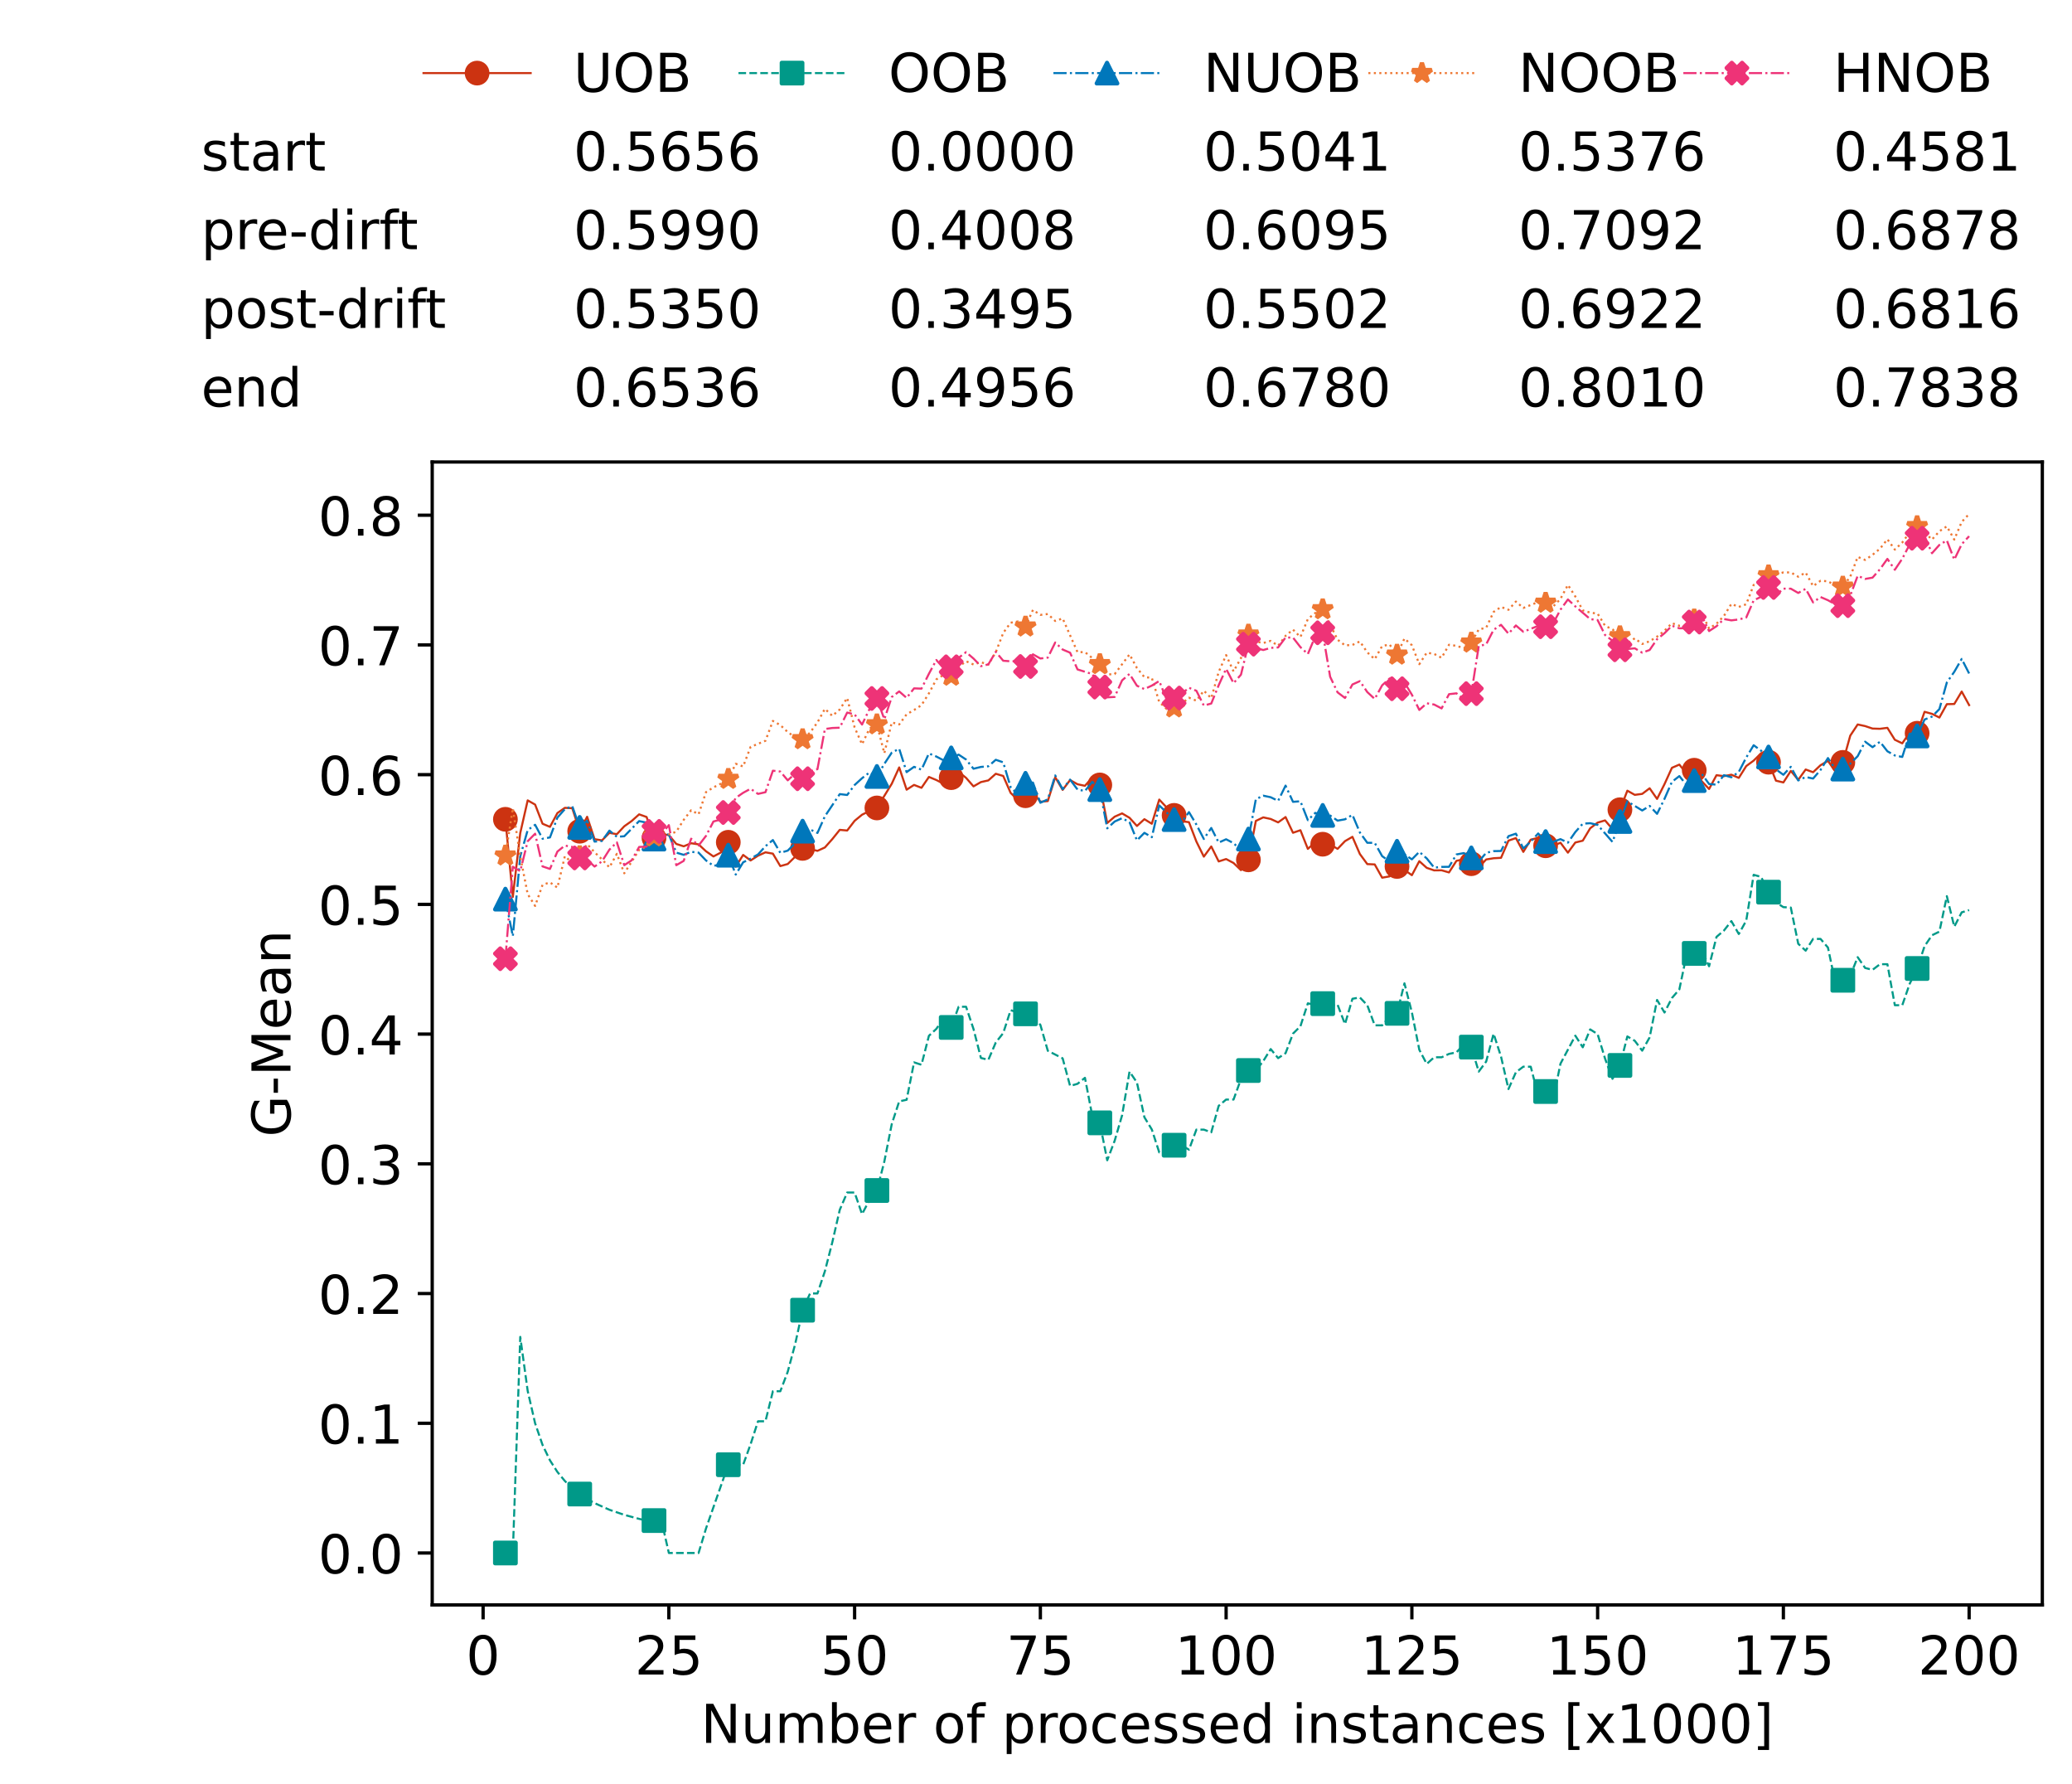 <?xml version="1.0" encoding="utf-8" standalone="no"?>
<!DOCTYPE svg PUBLIC "-//W3C//DTD SVG 1.1//EN"
  "http://www.w3.org/Graphics/SVG/1.1/DTD/svg11.dtd">
<!-- Created with matplotlib (https://matplotlib.org/) -->
<svg height="432.615pt" version="1.1" viewBox="0 0 502.65 432.615" width="502.65pt" xmlns="http://www.w3.org/2000/svg" xmlns:xlink="http://www.w3.org/1999/xlink">
 <defs>
  <style type="text/css">*{stroke-linecap:butt;stroke-linejoin:round;}</style>
 </defs>
 <g id="figure_1">
  <g id="patch_1">
   <path d="M 0 432.615 
L 502.65 432.615 
L 502.65 0 
L 0 0 
z
" style="fill:#ffffff;"/>
  </g>
  <g id="axes_1">
   <g id="patch_2">
    <path d="M 104.85 389.252 
L 495.45 389.252 
L 495.45 112.052 
L 104.85 112.052 
z
" style="fill:#ffffff;"/>
   </g>
   <g id="matplotlib.axis_1">
    <g id="xtick_1">
     <g id="line2d_1">
      <defs>
       <path d="M 0 0 
L 0 3.5 
" id="m8c629f7bc4" style="stroke:#000000;stroke-width:0.8;"/>
      </defs>
      <g>
       <use style="stroke:#000000;stroke-width:0.8;" x="117.197" xlink:href="#m8c629f7bc4" y="389.252"/>
      </g>
     </g>
     <g id="text_1">
      <!-- 0 -->
      <g transform="translate(113.061 406.13)scale(0.13 -0.13)">
       <defs>
        <path d="M 31.781 66.406 
Q 24.172 66.406 20.328 58.906 
Q 16.5 51.422 16.5 36.375 
Q 16.5 21.391 20.328 13.891 
Q 24.172 6.391 31.781 6.391 
Q 39.453 6.391 43.281 13.891 
Q 47.125 21.391 47.125 36.375 
Q 47.125 51.422 43.281 58.906 
Q 39.453 66.406 31.781 66.406 
z
M 31.781 74.219 
Q 44.047 74.219 50.516 64.516 
Q 56.984 54.828 56.984 36.375 
Q 56.984 17.969 50.516 8.266 
Q 44.047 -1.422 31.781 -1.422 
Q 19.531 -1.422 13.062 8.266 
Q 6.594 17.969 6.594 36.375 
Q 6.594 54.828 13.062 64.516 
Q 19.531 74.219 31.781 74.219 
z
" id="DejaVuSans-48"/>
       </defs>
       <use xlink:href="#DejaVuSans-48"/>
      </g>
     </g>
    </g>
    <g id="xtick_2">
     <g id="line2d_2">
      <g>
       <use style="stroke:#000000;stroke-width:0.8;" x="162.259" xlink:href="#m8c629f7bc4" y="389.252"/>
      </g>
     </g>
     <g id="text_2">
      <!-- 25 -->
      <g transform="translate(153.988 406.13)scale(0.13 -0.13)">
       <defs>
        <path d="M 19.188 8.297 
L 53.609 8.297 
L 53.609 0 
L 7.328 0 
L 7.328 8.297 
Q 12.938 14.109 22.625 23.891 
Q 32.328 33.688 34.812 36.531 
Q 39.547 41.844 41.422 45.531 
Q 43.312 49.219 43.312 52.781 
Q 43.312 58.594 39.234 62.25 
Q 35.156 65.922 28.609 65.922 
Q 23.969 65.922 18.812 64.312 
Q 13.672 62.703 7.812 59.422 
L 7.812 69.391 
Q 13.766 71.781 18.938 73 
Q 24.125 74.219 28.422 74.219 
Q 39.75 74.219 46.484 68.547 
Q 53.219 62.891 53.219 53.422 
Q 53.219 48.922 51.531 44.891 
Q 49.859 40.875 45.406 35.406 
Q 44.188 33.984 37.641 27.219 
Q 31.109 20.453 19.188 8.297 
z
" id="DejaVuSans-50"/>
        <path d="M 10.797 72.906 
L 49.516 72.906 
L 49.516 64.594 
L 19.828 64.594 
L 19.828 46.734 
Q 21.969 47.469 24.109 47.828 
Q 26.266 48.188 28.422 48.188 
Q 40.625 48.188 47.75 41.5 
Q 54.891 34.812 54.891 23.391 
Q 54.891 11.625 47.562 5.094 
Q 40.234 -1.422 26.906 -1.422 
Q 22.312 -1.422 17.547 -0.641 
Q 12.797 0.141 7.719 1.703 
L 7.719 11.625 
Q 12.109 9.234 16.797 8.062 
Q 21.484 6.891 26.703 6.891 
Q 35.156 6.891 40.078 11.328 
Q 45.016 15.766 45.016 23.391 
Q 45.016 31 40.078 35.438 
Q 35.156 39.891 26.703 39.891 
Q 22.75 39.891 18.812 39.016 
Q 14.891 38.141 10.797 36.281 
z
" id="DejaVuSans-53"/>
       </defs>
       <use xlink:href="#DejaVuSans-50"/>
       <use x="63.623" xlink:href="#DejaVuSans-53"/>
      </g>
     </g>
    </g>
    <g id="xtick_3">
     <g id="line2d_3">
      <g>
       <use style="stroke:#000000;stroke-width:0.8;" x="207.322" xlink:href="#m8c629f7bc4" y="389.252"/>
      </g>
     </g>
     <g id="text_3">
      <!-- 50 -->
      <g transform="translate(199.05 406.13)scale(0.13 -0.13)">
       <use xlink:href="#DejaVuSans-53"/>
       <use x="63.623" xlink:href="#DejaVuSans-48"/>
      </g>
     </g>
    </g>
    <g id="xtick_4">
     <g id="line2d_4">
      <g>
       <use style="stroke:#000000;stroke-width:0.8;" x="252.384" xlink:href="#m8c629f7bc4" y="389.252"/>
      </g>
     </g>
     <g id="text_4">
      <!-- 75 -->
      <g transform="translate(244.113 406.13)scale(0.13 -0.13)">
       <defs>
        <path d="M 8.203 72.906 
L 55.078 72.906 
L 55.078 68.703 
L 28.609 0 
L 18.312 0 
L 43.219 64.594 
L 8.203 64.594 
z
" id="DejaVuSans-55"/>
       </defs>
       <use xlink:href="#DejaVuSans-55"/>
       <use x="63.623" xlink:href="#DejaVuSans-53"/>
      </g>
     </g>
    </g>
    <g id="xtick_5">
     <g id="line2d_5">
      <g>
       <use style="stroke:#000000;stroke-width:0.8;" x="297.446" xlink:href="#m8c629f7bc4" y="389.252"/>
      </g>
     </g>
     <g id="text_5">
      <!-- 100 -->
      <g transform="translate(285.039 406.13)scale(0.13 -0.13)">
       <defs>
        <path d="M 12.406 8.297 
L 28.516 8.297 
L 28.516 63.922 
L 10.984 60.406 
L 10.984 69.391 
L 28.422 72.906 
L 38.281 72.906 
L 38.281 8.297 
L 54.391 8.297 
L 54.391 0 
L 12.406 0 
z
" id="DejaVuSans-49"/>
       </defs>
       <use xlink:href="#DejaVuSans-49"/>
       <use x="63.623" xlink:href="#DejaVuSans-48"/>
       <use x="127.246" xlink:href="#DejaVuSans-48"/>
      </g>
     </g>
    </g>
    <g id="xtick_6">
     <g id="line2d_6">
      <g>
       <use style="stroke:#000000;stroke-width:0.8;" x="342.509" xlink:href="#m8c629f7bc4" y="389.252"/>
      </g>
     </g>
     <g id="text_6">
      <!-- 125 -->
      <g transform="translate(330.102 406.13)scale(0.13 -0.13)">
       <use xlink:href="#DejaVuSans-49"/>
       <use x="63.623" xlink:href="#DejaVuSans-50"/>
       <use x="127.246" xlink:href="#DejaVuSans-53"/>
      </g>
     </g>
    </g>
    <g id="xtick_7">
     <g id="line2d_7">
      <g>
       <use style="stroke:#000000;stroke-width:0.8;" x="387.571" xlink:href="#m8c629f7bc4" y="389.252"/>
      </g>
     </g>
     <g id="text_7">
      <!-- 150 -->
      <g transform="translate(375.164 406.13)scale(0.13 -0.13)">
       <use xlink:href="#DejaVuSans-49"/>
       <use x="63.623" xlink:href="#DejaVuSans-53"/>
       <use x="127.246" xlink:href="#DejaVuSans-48"/>
      </g>
     </g>
    </g>
    <g id="xtick_8">
     <g id="line2d_8">
      <g>
       <use style="stroke:#000000;stroke-width:0.8;" x="432.633" xlink:href="#m8c629f7bc4" y="389.252"/>
      </g>
     </g>
     <g id="text_8">
      <!-- 175 -->
      <g transform="translate(420.226 406.13)scale(0.13 -0.13)">
       <use xlink:href="#DejaVuSans-49"/>
       <use x="63.623" xlink:href="#DejaVuSans-55"/>
       <use x="127.246" xlink:href="#DejaVuSans-53"/>
      </g>
     </g>
    </g>
    <g id="xtick_9">
     <g id="line2d_9">
      <g>
       <use style="stroke:#000000;stroke-width:0.8;" x="477.695" xlink:href="#m8c629f7bc4" y="389.252"/>
      </g>
     </g>
     <g id="text_9">
      <!-- 200 -->
      <g transform="translate(465.289 406.13)scale(0.13 -0.13)">
       <use xlink:href="#DejaVuSans-50"/>
       <use x="63.623" xlink:href="#DejaVuSans-48"/>
       <use x="127.246" xlink:href="#DejaVuSans-48"/>
      </g>
     </g>
    </g>
    <g id="text_10">
     <!-- Number of processed instances [x1000] -->
     <g transform="translate(170.025 422.711)scale(0.13 -0.13)">
      <defs>
       <path d="M 9.812 72.906 
L 23.094 72.906 
L 55.422 11.922 
L 55.422 72.906 
L 64.984 72.906 
L 64.984 0 
L 51.703 0 
L 19.391 60.984 
L 19.391 0 
L 9.812 0 
z
" id="DejaVuSans-78"/>
       <path d="M 8.5 21.578 
L 8.5 54.688 
L 17.484 54.688 
L 17.484 21.922 
Q 17.484 14.156 20.5 10.266 
Q 23.531 6.391 29.594 6.391 
Q 36.859 6.391 41.078 11.031 
Q 45.312 15.672 45.312 23.688 
L 45.312 54.688 
L 54.297 54.688 
L 54.297 0 
L 45.312 0 
L 45.312 8.406 
Q 42.047 3.422 37.719 1 
Q 33.406 -1.422 27.688 -1.422 
Q 18.266 -1.422 13.375 4.438 
Q 8.5 10.297 8.5 21.578 
z
M 31.109 56 
z
" id="DejaVuSans-117"/>
       <path d="M 52 44.188 
Q 55.375 50.25 60.062 53.125 
Q 64.75 56 71.094 56 
Q 79.641 56 84.281 50.016 
Q 88.922 44.047 88.922 33.016 
L 88.922 0 
L 79.891 0 
L 79.891 32.719 
Q 79.891 40.578 77.094 44.375 
Q 74.312 48.188 68.609 48.188 
Q 61.625 48.188 57.562 43.547 
Q 53.516 38.922 53.516 30.906 
L 53.516 0 
L 44.484 0 
L 44.484 32.719 
Q 44.484 40.625 41.703 44.406 
Q 38.922 48.188 33.109 48.188 
Q 26.219 48.188 22.156 43.531 
Q 18.109 38.875 18.109 30.906 
L 18.109 0 
L 9.078 0 
L 9.078 54.688 
L 18.109 54.688 
L 18.109 46.188 
Q 21.188 51.219 25.484 53.609 
Q 29.781 56 35.688 56 
Q 41.656 56 45.828 52.969 
Q 50 49.953 52 44.188 
z
" id="DejaVuSans-109"/>
       <path d="M 48.688 27.297 
Q 48.688 37.203 44.609 42.844 
Q 40.531 48.484 33.406 48.484 
Q 26.266 48.484 22.188 42.844 
Q 18.109 37.203 18.109 27.297 
Q 18.109 17.391 22.188 11.75 
Q 26.266 6.109 33.406 6.109 
Q 40.531 6.109 44.609 11.75 
Q 48.688 17.391 48.688 27.297 
z
M 18.109 46.391 
Q 20.953 51.266 25.266 53.625 
Q 29.594 56 35.594 56 
Q 45.562 56 51.781 48.094 
Q 58.016 40.188 58.016 27.297 
Q 58.016 14.406 51.781 6.484 
Q 45.562 -1.422 35.594 -1.422 
Q 29.594 -1.422 25.266 0.953 
Q 20.953 3.328 18.109 8.203 
L 18.109 0 
L 9.078 0 
L 9.078 75.984 
L 18.109 75.984 
z
" id="DejaVuSans-98"/>
       <path d="M 56.203 29.594 
L 56.203 25.203 
L 14.891 25.203 
Q 15.484 15.922 20.484 11.062 
Q 25.484 6.203 34.422 6.203 
Q 39.594 6.203 44.453 7.469 
Q 49.312 8.734 54.109 11.281 
L 54.109 2.781 
Q 49.266 0.734 44.188 -0.344 
Q 39.109 -1.422 33.891 -1.422 
Q 20.797 -1.422 13.156 6.188 
Q 5.516 13.812 5.516 26.812 
Q 5.516 40.234 12.766 48.109 
Q 20.016 56 32.328 56 
Q 43.359 56 49.781 48.891 
Q 56.203 41.797 56.203 29.594 
z
M 47.219 32.234 
Q 47.125 39.594 43.094 43.984 
Q 39.062 48.391 32.422 48.391 
Q 24.906 48.391 20.391 44.141 
Q 15.875 39.891 15.188 32.172 
z
" id="DejaVuSans-101"/>
       <path d="M 41.109 46.297 
Q 39.594 47.172 37.812 47.578 
Q 36.031 48 33.891 48 
Q 26.266 48 22.188 43.047 
Q 18.109 38.094 18.109 28.812 
L 18.109 0 
L 9.078 0 
L 9.078 54.688 
L 18.109 54.688 
L 18.109 46.188 
Q 20.953 51.172 25.484 53.578 
Q 30.031 56 36.531 56 
Q 37.453 56 38.578 55.875 
Q 39.703 55.766 41.062 55.516 
z
" id="DejaVuSans-114"/>
       <path id="DejaVuSans-32"/>
       <path d="M 30.609 48.391 
Q 23.391 48.391 19.188 42.75 
Q 14.984 37.109 14.984 27.297 
Q 14.984 17.484 19.156 11.844 
Q 23.344 6.203 30.609 6.203 
Q 37.797 6.203 41.984 11.859 
Q 46.188 17.531 46.188 27.297 
Q 46.188 37.016 41.984 42.703 
Q 37.797 48.391 30.609 48.391 
z
M 30.609 56 
Q 42.328 56 49.016 48.375 
Q 55.719 40.766 55.719 27.297 
Q 55.719 13.875 49.016 6.219 
Q 42.328 -1.422 30.609 -1.422 
Q 18.844 -1.422 12.172 6.219 
Q 5.516 13.875 5.516 27.297 
Q 5.516 40.766 12.172 48.375 
Q 18.844 56 30.609 56 
z
" id="DejaVuSans-111"/>
       <path d="M 37.109 75.984 
L 37.109 68.5 
L 28.516 68.5 
Q 23.688 68.5 21.797 66.547 
Q 19.922 64.594 19.922 59.516 
L 19.922 54.688 
L 34.719 54.688 
L 34.719 47.703 
L 19.922 47.703 
L 19.922 0 
L 10.891 0 
L 10.891 47.703 
L 2.297 47.703 
L 2.297 54.688 
L 10.891 54.688 
L 10.891 58.5 
Q 10.891 67.625 15.141 71.797 
Q 19.391 75.984 28.609 75.984 
z
" id="DejaVuSans-102"/>
       <path d="M 18.109 8.203 
L 18.109 -20.797 
L 9.078 -20.797 
L 9.078 54.688 
L 18.109 54.688 
L 18.109 46.391 
Q 20.953 51.266 25.266 53.625 
Q 29.594 56 35.594 56 
Q 45.562 56 51.781 48.094 
Q 58.016 40.188 58.016 27.297 
Q 58.016 14.406 51.781 6.484 
Q 45.562 -1.422 35.594 -1.422 
Q 29.594 -1.422 25.266 0.953 
Q 20.953 3.328 18.109 8.203 
z
M 48.688 27.297 
Q 48.688 37.203 44.609 42.844 
Q 40.531 48.484 33.406 48.484 
Q 26.266 48.484 22.188 42.844 
Q 18.109 37.203 18.109 27.297 
Q 18.109 17.391 22.188 11.75 
Q 26.266 6.109 33.406 6.109 
Q 40.531 6.109 44.609 11.75 
Q 48.688 17.391 48.688 27.297 
z
" id="DejaVuSans-112"/>
       <path d="M 48.781 52.594 
L 48.781 44.188 
Q 44.969 46.297 41.141 47.344 
Q 37.312 48.391 33.406 48.391 
Q 24.656 48.391 19.812 42.844 
Q 14.984 37.312 14.984 27.297 
Q 14.984 17.281 19.812 11.734 
Q 24.656 6.203 33.406 6.203 
Q 37.312 6.203 41.141 7.25 
Q 44.969 8.297 48.781 10.406 
L 48.781 2.094 
Q 45.016 0.344 40.984 -0.531 
Q 36.969 -1.422 32.422 -1.422 
Q 20.062 -1.422 12.781 6.344 
Q 5.516 14.109 5.516 27.297 
Q 5.516 40.672 12.859 48.328 
Q 20.219 56 33.016 56 
Q 37.156 56 41.109 55.141 
Q 45.062 54.297 48.781 52.594 
z
" id="DejaVuSans-99"/>
       <path d="M 44.281 53.078 
L 44.281 44.578 
Q 40.484 46.531 36.375 47.5 
Q 32.281 48.484 27.875 48.484 
Q 21.188 48.484 17.844 46.438 
Q 14.5 44.391 14.5 40.281 
Q 14.5 37.156 16.891 35.375 
Q 19.281 33.594 26.516 31.984 
L 29.594 31.297 
Q 39.156 29.25 43.188 25.516 
Q 47.219 21.781 47.219 15.094 
Q 47.219 7.469 41.188 3.016 
Q 35.156 -1.422 24.609 -1.422 
Q 20.219 -1.422 15.453 -0.562 
Q 10.688 0.297 5.422 2 
L 5.422 11.281 
Q 10.406 8.688 15.234 7.391 
Q 20.062 6.109 24.812 6.109 
Q 31.156 6.109 34.562 8.281 
Q 37.984 10.453 37.984 14.406 
Q 37.984 18.062 35.516 20.016 
Q 33.062 21.969 24.703 23.781 
L 21.578 24.516 
Q 13.234 26.266 9.516 29.906 
Q 5.812 33.547 5.812 39.891 
Q 5.812 47.609 11.281 51.797 
Q 16.75 56 26.812 56 
Q 31.781 56 36.172 55.266 
Q 40.578 54.547 44.281 53.078 
z
" id="DejaVuSans-115"/>
       <path d="M 45.406 46.391 
L 45.406 75.984 
L 54.391 75.984 
L 54.391 0 
L 45.406 0 
L 45.406 8.203 
Q 42.578 3.328 38.25 0.953 
Q 33.938 -1.422 27.875 -1.422 
Q 17.969 -1.422 11.734 6.484 
Q 5.516 14.406 5.516 27.297 
Q 5.516 40.188 11.734 48.094 
Q 17.969 56 27.875 56 
Q 33.938 56 38.25 53.625 
Q 42.578 51.266 45.406 46.391 
z
M 14.797 27.297 
Q 14.797 17.391 18.875 11.75 
Q 22.953 6.109 30.078 6.109 
Q 37.203 6.109 41.297 11.75 
Q 45.406 17.391 45.406 27.297 
Q 45.406 37.203 41.297 42.844 
Q 37.203 48.484 30.078 48.484 
Q 22.953 48.484 18.875 42.844 
Q 14.797 37.203 14.797 27.297 
z
" id="DejaVuSans-100"/>
       <path d="M 9.422 54.688 
L 18.406 54.688 
L 18.406 0 
L 9.422 0 
z
M 9.422 75.984 
L 18.406 75.984 
L 18.406 64.594 
L 9.422 64.594 
z
" id="DejaVuSans-105"/>
       <path d="M 54.891 33.016 
L 54.891 0 
L 45.906 0 
L 45.906 32.719 
Q 45.906 40.484 42.875 44.328 
Q 39.844 48.188 33.797 48.188 
Q 26.516 48.188 22.312 43.547 
Q 18.109 38.922 18.109 30.906 
L 18.109 0 
L 9.078 0 
L 9.078 54.688 
L 18.109 54.688 
L 18.109 46.188 
Q 21.344 51.125 25.703 53.562 
Q 30.078 56 35.797 56 
Q 45.219 56 50.047 50.172 
Q 54.891 44.344 54.891 33.016 
z
" id="DejaVuSans-110"/>
       <path d="M 18.312 70.219 
L 18.312 54.688 
L 36.812 54.688 
L 36.812 47.703 
L 18.312 47.703 
L 18.312 18.016 
Q 18.312 11.328 20.141 9.422 
Q 21.969 7.516 27.594 7.516 
L 36.812 7.516 
L 36.812 0 
L 27.594 0 
Q 17.188 0 13.234 3.875 
Q 9.281 7.766 9.281 18.016 
L 9.281 47.703 
L 2.688 47.703 
L 2.688 54.688 
L 9.281 54.688 
L 9.281 70.219 
z
" id="DejaVuSans-116"/>
       <path d="M 34.281 27.484 
Q 23.391 27.484 19.188 25 
Q 14.984 22.516 14.984 16.5 
Q 14.984 11.719 18.141 8.906 
Q 21.297 6.109 26.703 6.109 
Q 34.188 6.109 38.703 11.406 
Q 43.219 16.703 43.219 25.484 
L 43.219 27.484 
z
M 52.203 31.203 
L 52.203 0 
L 43.219 0 
L 43.219 8.297 
Q 40.141 3.328 35.547 0.953 
Q 30.953 -1.422 24.312 -1.422 
Q 15.922 -1.422 10.953 3.297 
Q 6 8.016 6 15.922 
Q 6 25.141 12.172 29.828 
Q 18.359 34.516 30.609 34.516 
L 43.219 34.516 
L 43.219 35.406 
Q 43.219 41.609 39.141 45 
Q 35.062 48.391 27.688 48.391 
Q 23 48.391 18.547 47.266 
Q 14.109 46.141 10.016 43.891 
L 10.016 52.203 
Q 14.938 54.109 19.578 55.047 
Q 24.219 56 28.609 56 
Q 40.484 56 46.344 49.844 
Q 52.203 43.703 52.203 31.203 
z
" id="DejaVuSans-97"/>
       <path d="M 8.594 75.984 
L 29.297 75.984 
L 29.297 69 
L 17.578 69 
L 17.578 -6.203 
L 29.297 -6.203 
L 29.297 -13.188 
L 8.594 -13.188 
z
" id="DejaVuSans-91"/>
       <path d="M 54.891 54.688 
L 35.109 28.078 
L 55.906 0 
L 45.312 0 
L 29.391 21.484 
L 13.484 0 
L 2.875 0 
L 24.125 28.609 
L 4.688 54.688 
L 15.281 54.688 
L 29.781 35.203 
L 44.281 54.688 
z
" id="DejaVuSans-120"/>
       <path d="M 30.422 75.984 
L 30.422 -13.188 
L 9.719 -13.188 
L 9.719 -6.203 
L 21.391 -6.203 
L 21.391 69 
L 9.719 69 
L 9.719 75.984 
z
" id="DejaVuSans-93"/>
      </defs>
      <use xlink:href="#DejaVuSans-78"/>
      <use x="74.805" xlink:href="#DejaVuSans-117"/>
      <use x="138.184" xlink:href="#DejaVuSans-109"/>
      <use x="235.596" xlink:href="#DejaVuSans-98"/>
      <use x="299.072" xlink:href="#DejaVuSans-101"/>
      <use x="360.596" xlink:href="#DejaVuSans-114"/>
      <use x="401.709" xlink:href="#DejaVuSans-32"/>
      <use x="433.496" xlink:href="#DejaVuSans-111"/>
      <use x="494.678" xlink:href="#DejaVuSans-102"/>
      <use x="529.883" xlink:href="#DejaVuSans-32"/>
      <use x="561.67" xlink:href="#DejaVuSans-112"/>
      <use x="625.146" xlink:href="#DejaVuSans-114"/>
      <use x="664.01" xlink:href="#DejaVuSans-111"/>
      <use x="725.191" xlink:href="#DejaVuSans-99"/>
      <use x="780.172" xlink:href="#DejaVuSans-101"/>
      <use x="841.695" xlink:href="#DejaVuSans-115"/>
      <use x="893.795" xlink:href="#DejaVuSans-115"/>
      <use x="945.895" xlink:href="#DejaVuSans-101"/>
      <use x="1007.418" xlink:href="#DejaVuSans-100"/>
      <use x="1070.895" xlink:href="#DejaVuSans-32"/>
      <use x="1102.682" xlink:href="#DejaVuSans-105"/>
      <use x="1130.465" xlink:href="#DejaVuSans-110"/>
      <use x="1193.844" xlink:href="#DejaVuSans-115"/>
      <use x="1245.943" xlink:href="#DejaVuSans-116"/>
      <use x="1285.152" xlink:href="#DejaVuSans-97"/>
      <use x="1346.432" xlink:href="#DejaVuSans-110"/>
      <use x="1409.811" xlink:href="#DejaVuSans-99"/>
      <use x="1464.791" xlink:href="#DejaVuSans-101"/>
      <use x="1526.314" xlink:href="#DejaVuSans-115"/>
      <use x="1578.414" xlink:href="#DejaVuSans-32"/>
      <use x="1610.201" xlink:href="#DejaVuSans-91"/>
      <use x="1649.215" xlink:href="#DejaVuSans-120"/>
      <use x="1708.395" xlink:href="#DejaVuSans-49"/>
      <use x="1772.018" xlink:href="#DejaVuSans-48"/>
      <use x="1835.641" xlink:href="#DejaVuSans-48"/>
      <use x="1899.264" xlink:href="#DejaVuSans-48"/>
      <use x="1962.887" xlink:href="#DejaVuSans-93"/>
     </g>
    </g>
   </g>
   <g id="matplotlib.axis_2">
    <g id="ytick_1">
     <g id="line2d_10">
      <defs>
       <path d="M 0 0 
L -3.5 0 
" id="m93580a4226" style="stroke:#000000;stroke-width:0.8;"/>
      </defs>
      <g>
       <use style="stroke:#000000;stroke-width:0.8;" x="104.85" xlink:href="#m93580a4226" y="376.652"/>
      </g>
     </g>
     <g id="text_11">
      <!-- 0.0 -->
      <g transform="translate(77.176 381.591)scale(0.13 -0.13)">
       <defs>
        <path d="M 10.688 12.406 
L 21 12.406 
L 21 0 
L 10.688 0 
z
" id="DejaVuSans-46"/>
       </defs>
       <use xlink:href="#DejaVuSans-48"/>
       <use x="63.623" xlink:href="#DejaVuSans-46"/>
       <use x="95.41" xlink:href="#DejaVuSans-48"/>
      </g>
     </g>
    </g>
    <g id="ytick_2">
     <g id="line2d_11">
      <g>
       <use style="stroke:#000000;stroke-width:0.8;" x="104.85" xlink:href="#m93580a4226" y="345.19"/>
      </g>
     </g>
     <g id="text_12">
      <!-- 0.1 -->
      <g transform="translate(77.176 350.129)scale(0.13 -0.13)">
       <use xlink:href="#DejaVuSans-48"/>
       <use x="63.623" xlink:href="#DejaVuSans-46"/>
       <use x="95.41" xlink:href="#DejaVuSans-49"/>
      </g>
     </g>
    </g>
    <g id="ytick_3">
     <g id="line2d_12">
      <g>
       <use style="stroke:#000000;stroke-width:0.8;" x="104.85" xlink:href="#m93580a4226" y="313.728"/>
      </g>
     </g>
     <g id="text_13">
      <!-- 0.2 -->
      <g transform="translate(77.176 318.667)scale(0.13 -0.13)">
       <use xlink:href="#DejaVuSans-48"/>
       <use x="63.623" xlink:href="#DejaVuSans-46"/>
       <use x="95.41" xlink:href="#DejaVuSans-50"/>
      </g>
     </g>
    </g>
    <g id="ytick_4">
     <g id="line2d_13">
      <g>
       <use style="stroke:#000000;stroke-width:0.8;" x="104.85" xlink:href="#m93580a4226" y="282.267"/>
      </g>
     </g>
     <g id="text_14">
      <!-- 0.3 -->
      <g transform="translate(77.176 287.206)scale(0.13 -0.13)">
       <defs>
        <path d="M 40.578 39.312 
Q 47.656 37.797 51.625 33 
Q 55.609 28.219 55.609 21.188 
Q 55.609 10.406 48.188 4.484 
Q 40.766 -1.422 27.094 -1.422 
Q 22.516 -1.422 17.656 -0.516 
Q 12.797 0.391 7.625 2.203 
L 7.625 11.719 
Q 11.719 9.328 16.594 8.109 
Q 21.484 6.891 26.812 6.891 
Q 36.078 6.891 40.938 10.547 
Q 45.797 14.203 45.797 21.188 
Q 45.797 27.641 41.281 31.266 
Q 36.766 34.906 28.719 34.906 
L 20.219 34.906 
L 20.219 43.016 
L 29.109 43.016 
Q 36.375 43.016 40.234 45.922 
Q 44.094 48.828 44.094 54.297 
Q 44.094 59.906 40.109 62.906 
Q 36.141 65.922 28.719 65.922 
Q 24.656 65.922 20.016 65.031 
Q 15.375 64.156 9.812 62.312 
L 9.812 71.094 
Q 15.438 72.656 20.344 73.438 
Q 25.25 74.219 29.594 74.219 
Q 40.828 74.219 47.359 69.109 
Q 53.906 64.016 53.906 55.328 
Q 53.906 49.266 50.438 45.094 
Q 46.969 40.922 40.578 39.312 
z
" id="DejaVuSans-51"/>
       </defs>
       <use xlink:href="#DejaVuSans-48"/>
       <use x="63.623" xlink:href="#DejaVuSans-46"/>
       <use x="95.41" xlink:href="#DejaVuSans-51"/>
      </g>
     </g>
    </g>
    <g id="ytick_5">
     <g id="line2d_14">
      <g>
       <use style="stroke:#000000;stroke-width:0.8;" x="104.85" xlink:href="#m93580a4226" y="250.805"/>
      </g>
     </g>
     <g id="text_15">
      <!-- 0.4 -->
      <g transform="translate(77.176 255.744)scale(0.13 -0.13)">
       <defs>
        <path d="M 37.797 64.312 
L 12.891 25.391 
L 37.797 25.391 
z
M 35.203 72.906 
L 47.609 72.906 
L 47.609 25.391 
L 58.016 25.391 
L 58.016 17.188 
L 47.609 17.188 
L 47.609 0 
L 37.797 0 
L 37.797 17.188 
L 4.891 17.188 
L 4.891 26.703 
z
" id="DejaVuSans-52"/>
       </defs>
       <use xlink:href="#DejaVuSans-48"/>
       <use x="63.623" xlink:href="#DejaVuSans-46"/>
       <use x="95.41" xlink:href="#DejaVuSans-52"/>
      </g>
     </g>
    </g>
    <g id="ytick_6">
     <g id="line2d_15">
      <g>
       <use style="stroke:#000000;stroke-width:0.8;" x="104.85" xlink:href="#m93580a4226" y="219.343"/>
      </g>
     </g>
     <g id="text_16">
      <!-- 0.5 -->
      <g transform="translate(77.176 224.282)scale(0.13 -0.13)">
       <use xlink:href="#DejaVuSans-48"/>
       <use x="63.623" xlink:href="#DejaVuSans-46"/>
       <use x="95.41" xlink:href="#DejaVuSans-53"/>
      </g>
     </g>
    </g>
    <g id="ytick_7">
     <g id="line2d_16">
      <g>
       <use style="stroke:#000000;stroke-width:0.8;" x="104.85" xlink:href="#m93580a4226" y="187.881"/>
      </g>
     </g>
     <g id="text_17">
      <!-- 0.6 -->
      <g transform="translate(77.176 192.82)scale(0.13 -0.13)">
       <defs>
        <path d="M 33.016 40.375 
Q 26.375 40.375 22.484 35.828 
Q 18.609 31.297 18.609 23.391 
Q 18.609 15.531 22.484 10.953 
Q 26.375 6.391 33.016 6.391 
Q 39.656 6.391 43.531 10.953 
Q 47.406 15.531 47.406 23.391 
Q 47.406 31.297 43.531 35.828 
Q 39.656 40.375 33.016 40.375 
z
M 52.594 71.297 
L 52.594 62.312 
Q 48.875 64.062 45.094 64.984 
Q 41.312 65.922 37.594 65.922 
Q 27.828 65.922 22.672 59.328 
Q 17.531 52.734 16.797 39.406 
Q 19.672 43.656 24.016 45.922 
Q 28.375 48.188 33.594 48.188 
Q 44.578 48.188 50.953 41.516 
Q 57.328 34.859 57.328 23.391 
Q 57.328 12.156 50.688 5.359 
Q 44.047 -1.422 33.016 -1.422 
Q 20.359 -1.422 13.672 8.266 
Q 6.984 17.969 6.984 36.375 
Q 6.984 53.656 15.188 63.938 
Q 23.391 74.219 37.203 74.219 
Q 40.922 74.219 44.703 73.484 
Q 48.484 72.75 52.594 71.297 
z
" id="DejaVuSans-54"/>
       </defs>
       <use xlink:href="#DejaVuSans-48"/>
       <use x="63.623" xlink:href="#DejaVuSans-46"/>
       <use x="95.41" xlink:href="#DejaVuSans-54"/>
      </g>
     </g>
    </g>
    <g id="ytick_8">
     <g id="line2d_17">
      <g>
       <use style="stroke:#000000;stroke-width:0.8;" x="104.85" xlink:href="#m93580a4226" y="156.42"/>
      </g>
     </g>
     <g id="text_18">
      <!-- 0.7 -->
      <g transform="translate(77.176 161.359)scale(0.13 -0.13)">
       <use xlink:href="#DejaVuSans-48"/>
       <use x="63.623" xlink:href="#DejaVuSans-46"/>
       <use x="95.41" xlink:href="#DejaVuSans-55"/>
      </g>
     </g>
    </g>
    <g id="ytick_9">
     <g id="line2d_18">
      <g>
       <use style="stroke:#000000;stroke-width:0.8;" x="104.85" xlink:href="#m93580a4226" y="124.958"/>
      </g>
     </g>
     <g id="text_19">
      <!-- 0.8 -->
      <g transform="translate(77.176 129.897)scale(0.13 -0.13)">
       <defs>
        <path d="M 31.781 34.625 
Q 24.75 34.625 20.719 30.859 
Q 16.703 27.094 16.703 20.516 
Q 16.703 13.922 20.719 10.156 
Q 24.75 6.391 31.781 6.391 
Q 38.812 6.391 42.859 10.172 
Q 46.922 13.969 46.922 20.516 
Q 46.922 27.094 42.891 30.859 
Q 38.875 34.625 31.781 34.625 
z
M 21.922 38.812 
Q 15.578 40.375 12.031 44.719 
Q 8.5 49.078 8.5 55.328 
Q 8.5 64.062 14.719 69.141 
Q 20.953 74.219 31.781 74.219 
Q 42.672 74.219 48.875 69.141 
Q 55.078 64.062 55.078 55.328 
Q 55.078 49.078 51.531 44.719 
Q 48 40.375 41.703 38.812 
Q 48.828 37.156 52.797 32.312 
Q 56.781 27.484 56.781 20.516 
Q 56.781 9.906 50.312 4.234 
Q 43.844 -1.422 31.781 -1.422 
Q 19.734 -1.422 13.25 4.234 
Q 6.781 9.906 6.781 20.516 
Q 6.781 27.484 10.781 32.312 
Q 14.797 37.156 21.922 38.812 
z
M 18.312 54.391 
Q 18.312 48.734 21.844 45.562 
Q 25.391 42.391 31.781 42.391 
Q 38.141 42.391 41.719 45.562 
Q 45.312 48.734 45.312 54.391 
Q 45.312 60.062 41.719 63.234 
Q 38.141 66.406 31.781 66.406 
Q 25.391 66.406 21.844 63.234 
Q 18.312 60.062 18.312 54.391 
z
" id="DejaVuSans-56"/>
       </defs>
       <use xlink:href="#DejaVuSans-48"/>
       <use x="63.623" xlink:href="#DejaVuSans-46"/>
       <use x="95.41" xlink:href="#DejaVuSans-56"/>
      </g>
     </g>
    </g>
    <g id="text_20">
     <!-- G-Mean -->
     <g transform="translate(70.472 275.744)rotate(-90)scale(0.13 -0.13)">
      <defs>
       <path d="M 59.516 10.406 
L 59.516 29.984 
L 43.406 29.984 
L 43.406 38.094 
L 69.281 38.094 
L 69.281 6.781 
Q 63.578 2.734 56.688 0.656 
Q 49.812 -1.422 42 -1.422 
Q 24.906 -1.422 15.25 8.562 
Q 5.609 18.562 5.609 36.375 
Q 5.609 54.25 15.25 64.234 
Q 24.906 74.219 42 74.219 
Q 49.125 74.219 55.547 72.453 
Q 61.969 70.703 67.391 67.281 
L 67.391 56.781 
Q 61.922 61.422 55.766 63.766 
Q 49.609 66.109 42.828 66.109 
Q 29.438 66.109 22.719 58.641 
Q 16.016 51.172 16.016 36.375 
Q 16.016 21.625 22.719 14.156 
Q 29.438 6.688 42.828 6.688 
Q 48.047 6.688 52.141 7.594 
Q 56.25 8.5 59.516 10.406 
z
" id="DejaVuSans-71"/>
       <path d="M 4.891 31.391 
L 31.203 31.391 
L 31.203 23.391 
L 4.891 23.391 
z
" id="DejaVuSans-45"/>
       <path d="M 9.812 72.906 
L 24.516 72.906 
L 43.109 23.297 
L 61.812 72.906 
L 76.516 72.906 
L 76.516 0 
L 66.891 0 
L 66.891 64.016 
L 48.094 14.016 
L 38.188 14.016 
L 19.391 64.016 
L 19.391 0 
L 9.812 0 
z
" id="DejaVuSans-77"/>
      </defs>
      <use xlink:href="#DejaVuSans-71"/>
      <use x="77.49" xlink:href="#DejaVuSans-45"/>
      <use x="113.574" xlink:href="#DejaVuSans-77"/>
      <use x="199.854" xlink:href="#DejaVuSans-101"/>
      <use x="261.377" xlink:href="#DejaVuSans-97"/>
      <use x="322.656" xlink:href="#DejaVuSans-110"/>
     </g>
    </g>
   </g>
   <g id="line2d_19"/>
   <g id="line2d_20"/>
   <g id="line2d_21"/>
   <g id="line2d_22"/>
   <g id="line2d_23"/>
   <g id="line2d_24">
    <path clip-path="url(#p45bf34c2aa)" d="M 122.605 198.71 
L 124.407 217.538 
L 126.21 202.033 
L 128.012 194.117 
L 129.815 195.138 
L 131.617 199.788 
L 133.419 200.541 
L 135.222 197.194 
L 137.024 195.929 
L 138.827 196.01 
L 140.629 201.601 
L 142.432 198.095 
L 144.234 203.526 
L 146.037 203.817 
L 147.839 202.001 
L 149.642 202.321 
L 151.444 200.402 
L 153.247 199.117 
L 155.049 197.507 
L 156.852 198.146 
L 158.654 203.235 
L 160.457 202.266 
L 162.259 202.548 
L 164.062 204.685 
L 165.864 205.26 
L 167.667 204.515 
L 169.469 204.791 
L 171.272 206.463 
L 173.074 207.719 
L 174.877 206.766 
L 176.679 204.278 
L 178.482 210.198 
L 180.284 207.351 
L 182.087 208.691 
L 183.889 207.538 
L 185.692 206.719 
L 187.494 207.038 
L 189.297 210.058 
L 191.099 209.551 
L 192.902 207.783 
L 194.704 205.761 
L 196.507 205.928 
L 198.309 206.361 
L 200.112 205.537 
L 201.914 203.508 
L 203.717 201.266 
L 205.519 201.429 
L 207.322 199.079 
L 209.124 197.597 
L 210.927 196.685 
L 212.729 195.954 
L 216.334 190.089 
L 218.137 186.129 
L 219.939 191.526 
L 221.742 190.37 
L 223.544 191.072 
L 225.347 188.433 
L 227.149 189.182 
L 228.952 190.119 
L 232.557 187.184 
L 234.359 188.657 
L 236.162 190.72 
L 237.964 189.679 
L 239.767 189.274 
L 241.569 187.664 
L 243.372 188.199 
L 245.174 192.306 
L 246.976 194.084 
L 248.779 192.995 
L 250.581 192.164 
L 252.384 194.454 
L 254.186 194.291 
L 255.989 188.498 
L 257.791 191.567 
L 259.594 189.192 
L 261.396 190.203 
L 263.199 190.589 
L 265.001 188.549 
L 266.804 190.376 
L 268.606 199.613 
L 270.409 198.072 
L 272.211 197.276 
L 274.014 198.345 
L 275.816 200.327 
L 277.619 198.678 
L 279.421 199.788 
L 281.224 193.924 
L 284.829 197.756 
L 286.631 199.168 
L 288.434 199.409 
L 290.236 204.108 
L 292.039 207.764 
L 293.841 205.295 
L 295.644 208.928 
L 297.446 208.346 
L 299.249 209.304 
L 301.051 211.038 
L 302.854 208.541 
L 304.656 199.103 
L 306.459 198.241 
L 308.261 198.63 
L 310.064 199.456 
L 311.866 198.161 
L 313.669 201.974 
L 315.471 201.355 
L 317.274 205.886 
L 319.076 204.247 
L 320.879 204.754 
L 322.681 204.791 
L 324.484 205.885 
L 326.286 204.004 
L 328.089 202.958 
L 329.891 207.123 
L 331.694 209.574 
L 333.496 209.654 
L 335.299 212.868 
L 337.101 212.555 
L 338.904 210.146 
L 340.706 210.981 
L 342.509 212.263 
L 344.311 208.869 
L 346.114 210.484 
L 347.916 211.099 
L 349.719 211.077 
L 351.521 211.593 
L 353.324 208.778 
L 355.126 208.401 
L 356.928 209.477 
L 358.731 210.377 
L 360.533 208.449 
L 362.336 208.154 
L 364.138 208.05 
L 365.941 203.879 
L 367.743 203.264 
L 369.546 206.611 
L 371.348 203.645 
L 373.151 203.204 
L 374.953 205.127 
L 376.756 205.155 
L 378.558 204.383 
L 380.361 206.799 
L 382.163 204.332 
L 383.966 203.895 
L 385.768 200.886 
L 387.571 199.513 
L 389.373 198.976 
L 391.176 201.084 
L 394.781 191.768 
L 396.583 192.779 
L 398.386 192.544 
L 400.188 191.185 
L 401.991 193.765 
L 403.793 190.181 
L 405.596 186.221 
L 407.398 185.44 
L 409.201 187.675 
L 411.003 186.807 
L 412.806 189.445 
L 414.608 191.361 
L 416.411 188.008 
L 418.213 188.244 
L 420.016 187.889 
L 421.818 188.669 
L 423.621 185.801 
L 425.423 184.475 
L 427.226 182.694 
L 429.028 184.859 
L 430.831 189.34 
L 432.633 189.771 
L 434.436 186.976 
L 436.238 189.14 
L 438.041 186.63 
L 439.843 187.29 
L 441.646 185.591 
L 443.448 184.539 
L 445.251 187.141 
L 447.053 184.904 
L 448.856 178.423 
L 450.658 175.709 
L 452.461 176.098 
L 454.263 176.701 
L 456.066 176.756 
L 457.868 176.524 
L 459.671 179.421 
L 461.473 180.285 
L 463.276 177.654 
L 465.078 177.84 
L 466.881 172.634 
L 468.683 173.128 
L 470.485 174.029 
L 472.288 170.784 
L 474.09 170.744 
L 475.893 167.725 
L 477.695 171.014 
L 477.695 171.014 
" style="fill:none;stroke:#cc3311;stroke-linecap:square;stroke-width:0.5;"/>
    <defs>
     <path d="M 0 2.5 
C 0.663 2.5 1.299 2.237 1.768 1.768 
C 2.237 1.299 2.5 0.663 2.5 0 
C 2.5 -0.663 2.237 -1.299 1.768 -1.768 
C 1.299 -2.237 0.663 -2.5 0 -2.5 
C -0.663 -2.5 -1.299 -2.237 -1.768 -1.768 
C -2.237 -1.299 -2.5 -0.663 -2.5 0 
C -2.5 0.663 -2.237 1.299 -1.768 1.768 
C -1.299 2.237 -0.663 2.5 0 2.5 
z
" id="m3fcd540c4a" style="stroke:#cc3311;"/>
    </defs>
    <g clip-path="url(#p45bf34c2aa)">
     <use style="fill:#cc3311;stroke:#cc3311;" x="122.605" xlink:href="#m3fcd540c4a" y="198.71"/>
     <use style="fill:#cc3311;stroke:#cc3311;" x="140.629" xlink:href="#m3fcd540c4a" y="201.601"/>
     <use style="fill:#cc3311;stroke:#cc3311;" x="158.654" xlink:href="#m3fcd540c4a" y="203.235"/>
     <use style="fill:#cc3311;stroke:#cc3311;" x="176.679" xlink:href="#m3fcd540c4a" y="204.278"/>
     <use style="fill:#cc3311;stroke:#cc3311;" x="194.704" xlink:href="#m3fcd540c4a" y="205.761"/>
     <use style="fill:#cc3311;stroke:#cc3311;" x="212.729" xlink:href="#m3fcd540c4a" y="195.954"/>
     <use style="fill:#cc3311;stroke:#cc3311;" x="230.754" xlink:href="#m3fcd540c4a" y="188.605"/>
     <use style="fill:#cc3311;stroke:#cc3311;" x="248.779" xlink:href="#m3fcd540c4a" y="192.995"/>
     <use style="fill:#cc3311;stroke:#cc3311;" x="266.804" xlink:href="#m3fcd540c4a" y="190.376"/>
     <use style="fill:#cc3311;stroke:#cc3311;" x="284.829" xlink:href="#m3fcd540c4a" y="197.756"/>
     <use style="fill:#cc3311;stroke:#cc3311;" x="302.854" xlink:href="#m3fcd540c4a" y="208.541"/>
     <use style="fill:#cc3311;stroke:#cc3311;" x="320.879" xlink:href="#m3fcd540c4a" y="204.754"/>
     <use style="fill:#cc3311;stroke:#cc3311;" x="338.904" xlink:href="#m3fcd540c4a" y="210.146"/>
     <use style="fill:#cc3311;stroke:#cc3311;" x="356.928" xlink:href="#m3fcd540c4a" y="209.477"/>
     <use style="fill:#cc3311;stroke:#cc3311;" x="374.953" xlink:href="#m3fcd540c4a" y="205.127"/>
     <use style="fill:#cc3311;stroke:#cc3311;" x="392.978" xlink:href="#m3fcd540c4a" y="196.389"/>
     <use style="fill:#cc3311;stroke:#cc3311;" x="411.003" xlink:href="#m3fcd540c4a" y="186.807"/>
     <use style="fill:#cc3311;stroke:#cc3311;" x="429.028" xlink:href="#m3fcd540c4a" y="184.859"/>
     <use style="fill:#cc3311;stroke:#cc3311;" x="447.053" xlink:href="#m3fcd540c4a" y="184.904"/>
     <use style="fill:#cc3311;stroke:#cc3311;" x="465.078" xlink:href="#m3fcd540c4a" y="177.84"/>
    </g>
   </g>
   <g id="line2d_25"/>
   <g id="line2d_26"/>
   <g id="line2d_27"/>
   <g id="line2d_28"/>
   <g id="line2d_29">
    <path clip-path="url(#p45bf34c2aa)" d="M 122.605 376.652 
L 124.407 376.652 
L 126.21 324.242 
L 128.012 337.344 
L 129.815 345.206 
L 131.617 350.447 
L 133.419 354.19 
L 135.222 356.998 
L 137.024 359.182 
L 138.827 360.929 
L 140.629 362.358 
L 142.432 363.549 
L 144.234 364.557 
L 147.839 366.17 
L 151.444 367.403 
L 155.049 368.377 
L 156.852 368.79 
L 160.457 368.79 
L 162.259 376.652 
L 169.469 376.652 
L 171.272 370.706 
L 176.679 355.244 
L 180.284 355.244 
L 182.087 350.27 
L 183.889 344.711 
L 185.692 344.711 
L 187.494 337.429 
L 189.297 337.429 
L 191.099 332.688 
L 192.902 325.984 
L 194.704 317.769 
L 196.507 313.707 
L 198.309 313.707 
L 200.112 308.317 
L 201.914 301.285 
L 203.717 293.428 
L 205.519 289.224 
L 207.322 289.23 
L 209.124 294.473 
L 210.927 291.039 
L 212.729 288.738 
L 214.532 281.703 
L 216.334 272.625 
L 218.137 267.123 
L 219.939 266.736 
L 221.742 257.658 
L 223.544 258.246 
L 225.347 251.215 
L 227.149 249.54 
L 228.952 246.908 
L 230.754 249.186 
L 232.557 244.171 
L 234.359 244.171 
L 236.162 249.561 
L 237.964 256.592 
L 239.767 257.042 
L 241.569 252.837 
L 243.372 250.566 
L 245.174 245.007 
L 246.976 245.558 
L 248.779 245.889 
L 250.581 246.509 
L 252.384 248.562 
L 254.186 254.839 
L 257.791 256.69 
L 259.594 263.384 
L 261.396 262.859 
L 263.199 261.409 
L 265.001 270.745 
L 266.804 272.325 
L 268.606 281.403 
L 270.409 276.665 
L 272.211 270.494 
L 274.014 259.894 
L 275.816 262.559 
L 277.619 270.968 
L 279.421 273.935 
L 281.224 279.494 
L 283.026 278.753 
L 284.829 277.76 
L 286.631 277.757 
L 288.434 278.835 
L 290.236 273.967 
L 292.039 273.969 
L 293.841 274.627 
L 295.644 268.205 
L 297.446 266.679 
L 299.249 266.679 
L 301.051 261.705 
L 302.854 259.639 
L 304.656 259.639 
L 306.459 257.346 
L 308.261 254.434 
L 310.064 256.634 
L 311.866 255.434 
L 313.669 250.694 
L 315.471 248.902 
L 317.274 243.343 
L 319.076 243.735 
L 320.879 243.419 
L 322.681 243.896 
L 324.484 243.671 
L 326.286 248.379 
L 328.089 242.234 
L 329.891 241.918 
L 331.694 243.799 
L 333.496 248.679 
L 335.299 248.683 
L 337.101 246.626 
L 338.904 245.77 
L 340.706 238.491 
L 342.509 245.523 
L 344.311 254.605 
L 346.114 258.036 
L 347.916 256.425 
L 349.719 256.43 
L 351.521 255.604 
L 353.324 255.232 
L 355.126 253.3 
L 356.928 253.957 
L 358.731 259.9 
L 360.533 257.463 
L 362.336 250.711 
L 364.138 256.27 
L 365.941 264.131 
L 367.743 260.061 
L 369.546 258.704 
L 371.348 258.712 
L 373.151 265.743 
L 374.953 264.731 
L 376.756 266.768 
L 378.558 257.979 
L 382.163 251.188 
L 383.966 254.002 
L 385.768 249.661 
L 387.571 250.818 
L 389.373 256.748 
L 391.176 261.649 
L 392.978 258.402 
L 394.781 251.371 
L 396.583 252.425 
L 398.386 254.825 
L 400.188 251.598 
L 401.991 242.52 
L 403.793 245.57 
L 405.596 242.051 
L 407.398 239.956 
L 409.201 231.34 
L 411.003 231.235 
L 412.806 230.536 
L 414.608 234.351 
L 416.411 227.226 
L 418.213 225.691 
L 420.016 223.397 
L 421.818 226.529 
L 423.621 223.289 
L 425.423 212.172 
L 427.226 212.672 
L 429.028 216.372 
L 430.831 218.872 
L 432.633 220.012 
L 434.436 220.118 
L 436.238 228.898 
L 438.041 230.567 
L 439.843 227.721 
L 441.646 227.721 
L 443.448 229.816 
L 445.251 238.432 
L 447.053 237.751 
L 448.856 236.662 
L 450.658 232.151 
L 452.461 234.762 
L 454.263 235.22 
L 456.066 233.851 
L 457.868 233.851 
L 459.671 243.796 
L 461.473 243.807 
L 463.276 238.596 
L 465.078 234.89 
L 466.881 229.488 
L 468.683 226.832 
L 470.485 225.953 
L 472.288 217.35 
L 474.09 224.758 
L 475.893 221.275 
L 477.695 220.729 
L 477.695 220.729 
" style="fill:none;stroke:#009988;stroke-dasharray:1.85,0.8;stroke-dashoffset:0;stroke-width:0.5;"/>
    <defs>
     <path d="M -2.5 2.5 
L 2.5 2.5 
L 2.5 -2.5 
L -2.5 -2.5 
z
" id="m5c22739b5f" style="stroke:#009988;stroke-linejoin:miter;"/>
    </defs>
    <g clip-path="url(#p45bf34c2aa)">
     <use style="fill:#009988;stroke:#009988;stroke-linejoin:miter;" x="122.605" xlink:href="#m5c22739b5f" y="376.652"/>
     <use style="fill:#009988;stroke:#009988;stroke-linejoin:miter;" x="140.629" xlink:href="#m5c22739b5f" y="362.358"/>
     <use style="fill:#009988;stroke:#009988;stroke-linejoin:miter;" x="158.654" xlink:href="#m5c22739b5f" y="368.79"/>
     <use style="fill:#009988;stroke:#009988;stroke-linejoin:miter;" x="176.679" xlink:href="#m5c22739b5f" y="355.244"/>
     <use style="fill:#009988;stroke:#009988;stroke-linejoin:miter;" x="194.704" xlink:href="#m5c22739b5f" y="317.769"/>
     <use style="fill:#009988;stroke:#009988;stroke-linejoin:miter;" x="212.729" xlink:href="#m5c22739b5f" y="288.738"/>
     <use style="fill:#009988;stroke:#009988;stroke-linejoin:miter;" x="230.754" xlink:href="#m5c22739b5f" y="249.186"/>
     <use style="fill:#009988;stroke:#009988;stroke-linejoin:miter;" x="248.779" xlink:href="#m5c22739b5f" y="245.889"/>
     <use style="fill:#009988;stroke:#009988;stroke-linejoin:miter;" x="266.804" xlink:href="#m5c22739b5f" y="272.325"/>
     <use style="fill:#009988;stroke:#009988;stroke-linejoin:miter;" x="284.829" xlink:href="#m5c22739b5f" y="277.76"/>
     <use style="fill:#009988;stroke:#009988;stroke-linejoin:miter;" x="302.854" xlink:href="#m5c22739b5f" y="259.639"/>
     <use style="fill:#009988;stroke:#009988;stroke-linejoin:miter;" x="320.879" xlink:href="#m5c22739b5f" y="243.419"/>
     <use style="fill:#009988;stroke:#009988;stroke-linejoin:miter;" x="338.904" xlink:href="#m5c22739b5f" y="245.77"/>
     <use style="fill:#009988;stroke:#009988;stroke-linejoin:miter;" x="356.928" xlink:href="#m5c22739b5f" y="253.957"/>
     <use style="fill:#009988;stroke:#009988;stroke-linejoin:miter;" x="374.953" xlink:href="#m5c22739b5f" y="264.731"/>
     <use style="fill:#009988;stroke:#009988;stroke-linejoin:miter;" x="392.978" xlink:href="#m5c22739b5f" y="258.402"/>
     <use style="fill:#009988;stroke:#009988;stroke-linejoin:miter;" x="411.003" xlink:href="#m5c22739b5f" y="231.235"/>
     <use style="fill:#009988;stroke:#009988;stroke-linejoin:miter;" x="429.028" xlink:href="#m5c22739b5f" y="216.372"/>
     <use style="fill:#009988;stroke:#009988;stroke-linejoin:miter;" x="447.053" xlink:href="#m5c22739b5f" y="237.751"/>
     <use style="fill:#009988;stroke:#009988;stroke-linejoin:miter;" x="465.078" xlink:href="#m5c22739b5f" y="234.89"/>
    </g>
   </g>
   <g id="line2d_30"/>
   <g id="line2d_31"/>
   <g id="line2d_32"/>
   <g id="line2d_33"/>
   <g id="line2d_34">
    <path clip-path="url(#p45bf34c2aa)" d="M 122.605 218.069 
L 124.407 227.065 
L 126.21 207.681 
L 128.012 201.322 
L 129.815 200.041 
L 131.617 203.424 
L 133.419 203.102 
L 135.222 198.286 
L 137.024 196.25 
L 138.827 195.519 
L 140.629 200.676 
L 142.432 199.062 
L 144.234 204.117 
L 146.037 203.962 
L 147.839 201.451 
L 149.642 202.954 
L 151.444 202.819 
L 155.049 199.144 
L 156.852 199.522 
L 158.654 203.507 
L 160.457 202.353 
L 162.259 202.406 
L 164.062 206.791 
L 165.864 207.326 
L 167.667 206.589 
L 169.469 206.796 
L 171.272 208.688 
L 173.074 209.981 
L 174.877 209.727 
L 176.679 207.413 
L 178.482 212.109 
L 180.284 209.134 
L 182.087 208.249 
L 183.889 207.225 
L 185.692 205.24 
L 187.494 203.739 
L 189.297 206.837 
L 191.099 206.303 
L 192.902 204.502 
L 194.704 201.581 
L 196.507 201.17 
L 198.309 202.017 
L 200.112 197.974 
L 203.717 192.598 
L 205.519 192.808 
L 207.322 190.391 
L 209.124 188.745 
L 210.927 187.351 
L 212.729 188.317 
L 214.532 185.257 
L 216.334 182.536 
L 218.137 181.601 
L 219.939 187.266 
L 221.742 185.983 
L 223.544 186.668 
L 225.347 182.735 
L 227.149 183.486 
L 228.952 184.431 
L 230.754 183.815 
L 232.557 183.02 
L 234.359 184.216 
L 236.162 186.444 
L 237.964 186.008 
L 239.767 185.848 
L 241.569 184.274 
L 243.372 184.889 
L 245.174 190.932 
L 246.976 192.737 
L 248.779 189.974 
L 250.581 189.798 
L 252.384 194.701 
L 254.186 193.877 
L 255.989 188.071 
L 257.791 191.416 
L 259.594 189.087 
L 261.396 191.485 
L 263.199 191.838 
L 265.001 189.619 
L 266.804 191.51 
L 268.606 200.9 
L 270.409 199.249 
L 272.211 198.437 
L 274.014 199.394 
L 275.816 203.825 
L 277.619 201.992 
L 279.421 203.051 
L 281.224 195.34 
L 284.829 198.776 
L 286.631 199.459 
L 288.434 196.963 
L 290.236 199.987 
L 292.039 203.477 
L 293.841 200.809 
L 295.644 204.359 
L 297.446 203.552 
L 299.249 204.493 
L 301.051 206.211 
L 302.854 203.496 
L 304.656 193.839 
L 306.459 192.977 
L 308.261 193.357 
L 310.064 194.239 
L 311.866 190.538 
L 313.669 194.472 
L 315.471 194.334 
L 317.274 198.914 
L 319.076 197.155 
L 320.879 197.763 
L 322.681 197.793 
L 324.484 199.031 
L 326.286 198.708 
L 328.089 197.632 
L 329.891 201.897 
L 331.694 204.406 
L 333.496 204.417 
L 335.299 207.643 
L 337.101 208.937 
L 338.904 206.463 
L 340.706 207.199 
L 342.509 208.424 
L 344.311 206.598 
L 346.114 208.198 
L 347.916 210.429 
L 349.719 210.25 
L 351.521 210.23 
L 353.324 207.235 
L 355.126 206.899 
L 356.928 208.068 
L 358.731 208.958 
L 360.533 206.837 
L 362.336 206.426 
L 364.138 206.393 
L 365.941 202.795 
L 367.743 202.193 
L 369.546 205.766 
L 371.348 204.11 
L 373.151 202.143 
L 374.953 204.115 
L 376.756 204.191 
L 378.558 203.52 
L 380.361 204.368 
L 382.163 201.795 
L 383.966 199.77 
L 385.768 199.655 
L 387.571 200.065 
L 391.176 204.192 
L 394.781 194.357 
L 398.386 196.57 
L 400.188 195.458 
L 401.991 197.384 
L 403.793 193.744 
L 405.596 189.628 
L 407.398 188.227 
L 409.201 190.463 
L 411.003 189.321 
L 412.806 187.655 
L 414.608 190.148 
L 416.411 190.312 
L 418.213 188.004 
L 420.016 188.516 
L 421.818 187.219 
L 423.621 183.728 
L 425.423 180.744 
L 427.226 182.071 
L 429.028 183.602 
L 430.831 186.596 
L 432.633 187.91 
L 434.436 185.98 
L 436.238 189.29 
L 438.041 188.449 
L 439.843 188.825 
L 441.646 186.735 
L 443.448 183.85 
L 445.251 186.551 
L 447.053 186.527 
L 448.856 185.204 
L 450.658 183.403 
L 452.461 179.883 
L 454.263 181.219 
L 456.066 179.902 
L 457.868 182.212 
L 459.671 183.221 
L 461.473 183.586 
L 463.276 177.913 
L 465.078 178.484 
L 466.881 174.511 
L 468.683 173.802 
L 470.485 171.966 
L 472.288 165.516 
L 474.09 162.941 
L 475.893 159.816 
L 477.695 163.345 
L 477.695 163.345 
" style="fill:none;stroke:#0077bb;stroke-dasharray:3.2,0.8,0.5,0.8;stroke-dashoffset:0;stroke-width:0.5;"/>
    <defs>
     <path d="M 0 -2.5 
L -2.5 2.5 
L 2.5 2.5 
z
" id="m058c1cb1ef" style="stroke:#0077bb;stroke-linejoin:miter;"/>
    </defs>
    <g clip-path="url(#p45bf34c2aa)">
     <use style="fill:#0077bb;stroke:#0077bb;stroke-linejoin:miter;" x="122.605" xlink:href="#m058c1cb1ef" y="218.069"/>
     <use style="fill:#0077bb;stroke:#0077bb;stroke-linejoin:miter;" x="140.629" xlink:href="#m058c1cb1ef" y="200.676"/>
     <use style="fill:#0077bb;stroke:#0077bb;stroke-linejoin:miter;" x="158.654" xlink:href="#m058c1cb1ef" y="203.507"/>
     <use style="fill:#0077bb;stroke:#0077bb;stroke-linejoin:miter;" x="176.679" xlink:href="#m058c1cb1ef" y="207.413"/>
     <use style="fill:#0077bb;stroke:#0077bb;stroke-linejoin:miter;" x="194.704" xlink:href="#m058c1cb1ef" y="201.581"/>
     <use style="fill:#0077bb;stroke:#0077bb;stroke-linejoin:miter;" x="212.729" xlink:href="#m058c1cb1ef" y="188.317"/>
     <use style="fill:#0077bb;stroke:#0077bb;stroke-linejoin:miter;" x="230.754" xlink:href="#m058c1cb1ef" y="183.815"/>
     <use style="fill:#0077bb;stroke:#0077bb;stroke-linejoin:miter;" x="248.779" xlink:href="#m058c1cb1ef" y="189.974"/>
     <use style="fill:#0077bb;stroke:#0077bb;stroke-linejoin:miter;" x="266.804" xlink:href="#m058c1cb1ef" y="191.51"/>
     <use style="fill:#0077bb;stroke:#0077bb;stroke-linejoin:miter;" x="284.829" xlink:href="#m058c1cb1ef" y="198.776"/>
     <use style="fill:#0077bb;stroke:#0077bb;stroke-linejoin:miter;" x="302.854" xlink:href="#m058c1cb1ef" y="203.496"/>
     <use style="fill:#0077bb;stroke:#0077bb;stroke-linejoin:miter;" x="320.879" xlink:href="#m058c1cb1ef" y="197.763"/>
     <use style="fill:#0077bb;stroke:#0077bb;stroke-linejoin:miter;" x="338.904" xlink:href="#m058c1cb1ef" y="206.463"/>
     <use style="fill:#0077bb;stroke:#0077bb;stroke-linejoin:miter;" x="356.928" xlink:href="#m058c1cb1ef" y="208.068"/>
     <use style="fill:#0077bb;stroke:#0077bb;stroke-linejoin:miter;" x="374.953" xlink:href="#m058c1cb1ef" y="204.115"/>
     <use style="fill:#0077bb;stroke:#0077bb;stroke-linejoin:miter;" x="392.978" xlink:href="#m058c1cb1ef" y="199.242"/>
     <use style="fill:#0077bb;stroke:#0077bb;stroke-linejoin:miter;" x="411.003" xlink:href="#m058c1cb1ef" y="189.321"/>
     <use style="fill:#0077bb;stroke:#0077bb;stroke-linejoin:miter;" x="429.028" xlink:href="#m058c1cb1ef" y="183.602"/>
     <use style="fill:#0077bb;stroke:#0077bb;stroke-linejoin:miter;" x="447.053" xlink:href="#m058c1cb1ef" y="186.527"/>
     <use style="fill:#0077bb;stroke:#0077bb;stroke-linejoin:miter;" x="465.078" xlink:href="#m058c1cb1ef" y="178.484"/>
    </g>
   </g>
   <g id="line2d_35"/>
   <g id="line2d_36"/>
   <g id="line2d_37"/>
   <g id="line2d_38"/>
   <g id="line2d_39">
    <path clip-path="url(#p45bf34c2aa)" d="M 122.605 207.518 
L 124.407 196.024 
L 126.21 207.724 
L 128.012 216.849 
L 129.815 219.721 
L 131.617 214.599 
L 133.419 214.005 
L 135.222 215.287 
L 137.024 207.665 
L 138.827 209.259 
L 140.629 207.679 
L 142.432 204.728 
L 144.234 206.695 
L 146.037 208.425 
L 147.839 210.369 
L 149.642 207.085 
L 151.444 211.798 
L 155.049 206.14 
L 156.852 205.32 
L 158.654 202.88 
L 160.457 203.602 
L 162.259 202.398 
L 164.062 201.71 
L 165.864 198.841 
L 167.667 196.509 
L 169.469 197.494 
L 171.272 192.117 
L 173.074 190.967 
L 174.877 190.069 
L 176.679 188.931 
L 178.482 185.237 
L 180.284 185.901 
L 182.087 181.152 
L 185.692 179.661 
L 187.494 174.852 
L 189.297 175.861 
L 191.099 177.547 
L 192.902 178.816 
L 194.704 179.308 
L 196.507 177.688 
L 198.309 175.209 
L 200.112 171.916 
L 201.914 173.621 
L 203.717 172.073 
L 205.519 169.274 
L 207.322 176.431 
L 209.124 180.517 
L 210.927 176.706 
L 212.729 175.704 
L 214.532 182.693 
L 216.334 175.205 
L 218.137 175.695 
L 219.939 173.24 
L 221.742 172.208 
L 223.544 171.018 
L 225.347 168.162 
L 227.149 164.776 
L 228.952 163.666 
L 230.754 163.914 
L 232.557 161.73 
L 234.359 160.372 
L 236.162 161.162 
L 237.964 160.603 
L 239.767 161.205 
L 241.569 158.169 
L 243.372 153.511 
L 245.174 151.023 
L 246.976 150.723 
L 248.779 151.983 
L 250.581 147.925 
L 252.384 149.134 
L 254.186 148.922 
L 255.989 150.606 
L 257.791 149.989 
L 261.396 158.181 
L 263.199 158.148 
L 266.804 161.096 
L 268.606 163.584 
L 270.409 163.486 
L 274.014 158.717 
L 275.816 162.023 
L 277.619 164.229 
L 279.421 164.394 
L 281.224 170.259 
L 283.026 171.961 
L 284.829 171.598 
L 286.631 170.675 
L 288.434 169.222 
L 290.236 169.946 
L 292.039 167.513 
L 293.841 169.337 
L 295.644 162.967 
L 297.446 158.875 
L 299.249 162.837 
L 301.051 159.591 
L 302.854 153.933 
L 304.656 155.586 
L 306.459 155.959 
L 308.261 155.434 
L 310.064 156.61 
L 311.866 154.207 
L 313.669 152.702 
L 315.471 154.497 
L 317.274 150.132 
L 319.076 148.67 
L 320.879 147.793 
L 324.484 155.152 
L 326.286 156.519 
L 328.089 156.422 
L 329.891 155.567 
L 331.694 158.22 
L 333.496 159.873 
L 335.299 156.684 
L 337.101 156.317 
L 338.904 158.802 
L 340.706 154.857 
L 342.509 156.486 
L 344.311 161.087 
L 346.114 158.291 
L 347.916 158.601 
L 349.719 159.543 
L 351.521 156.378 
L 353.324 156.638 
L 355.126 157.21 
L 356.928 155.874 
L 358.731 152.668 
L 360.533 152.246 
L 362.336 148.413 
L 364.138 147.204 
L 365.941 147.896 
L 367.743 145.903 
L 369.546 147.45 
L 373.151 146.01 
L 374.953 146.217 
L 376.756 147.126 
L 378.558 145.242 
L 380.361 141.857 
L 382.163 144.679 
L 383.966 148.031 
L 385.768 148.578 
L 387.571 148.827 
L 389.373 151.771 
L 391.176 152.633 
L 394.781 156.025 
L 396.583 154.813 
L 398.386 156.186 
L 400.188 155.529 
L 401.991 154.407 
L 403.793 152.967 
L 405.596 151.14 
L 407.398 151.767 
L 409.201 151.762 
L 412.806 148.685 
L 414.608 152.44 
L 416.411 151.264 
L 418.213 149.392 
L 420.016 146.463 
L 421.818 147.197 
L 423.621 146.557 
L 425.423 141.865 
L 427.226 141.328 
L 429.028 139.563 
L 430.831 139.355 
L 432.633 138.829 
L 434.436 138.832 
L 436.238 139.868 
L 438.041 138.861 
L 439.843 142.161 
L 441.646 140.853 
L 443.448 140.985 
L 445.251 141.997 
L 447.053 142.304 
L 448.856 139.87 
L 450.658 135.064 
L 452.461 135.804 
L 454.263 134.561 
L 456.066 133.078 
L 457.868 130.791 
L 459.671 133.295 
L 461.473 131.58 
L 463.276 129.119 
L 465.078 127.628 
L 466.881 129.112 
L 468.683 130.856 
L 470.485 128.844 
L 472.288 127.662 
L 474.09 130.87 
L 475.893 126.592 
L 477.695 124.652 
L 477.695 124.652 
" style="fill:none;stroke:#ee7733;stroke-dasharray:0.5,0.825;stroke-dashoffset:0;stroke-width:0.5;"/>
    <defs>
     <path d="M 0 -2.5 
L -0.561 -0.773 
L -2.378 -0.773 
L -0.908 0.295 
L -1.469 2.023 
L -0 0.955 
L 1.469 2.023 
L 0.908 0.295 
L 2.378 -0.773 
L 0.561 -0.773 
z
" id="mca4f39389e" style="stroke:#ee7733;stroke-linejoin:bevel;"/>
    </defs>
    <g clip-path="url(#p45bf34c2aa)">
     <use style="fill:#ee7733;stroke:#ee7733;stroke-linejoin:bevel;" x="122.605" xlink:href="#mca4f39389e" y="207.518"/>
     <use style="fill:#ee7733;stroke:#ee7733;stroke-linejoin:bevel;" x="140.629" xlink:href="#mca4f39389e" y="207.679"/>
     <use style="fill:#ee7733;stroke:#ee7733;stroke-linejoin:bevel;" x="158.654" xlink:href="#mca4f39389e" y="202.88"/>
     <use style="fill:#ee7733;stroke:#ee7733;stroke-linejoin:bevel;" x="176.679" xlink:href="#mca4f39389e" y="188.931"/>
     <use style="fill:#ee7733;stroke:#ee7733;stroke-linejoin:bevel;" x="194.704" xlink:href="#mca4f39389e" y="179.308"/>
     <use style="fill:#ee7733;stroke:#ee7733;stroke-linejoin:bevel;" x="212.729" xlink:href="#mca4f39389e" y="175.704"/>
     <use style="fill:#ee7733;stroke:#ee7733;stroke-linejoin:bevel;" x="230.754" xlink:href="#mca4f39389e" y="163.914"/>
     <use style="fill:#ee7733;stroke:#ee7733;stroke-linejoin:bevel;" x="248.779" xlink:href="#mca4f39389e" y="151.983"/>
     <use style="fill:#ee7733;stroke:#ee7733;stroke-linejoin:bevel;" x="266.804" xlink:href="#mca4f39389e" y="161.096"/>
     <use style="fill:#ee7733;stroke:#ee7733;stroke-linejoin:bevel;" x="284.829" xlink:href="#mca4f39389e" y="171.598"/>
     <use style="fill:#ee7733;stroke:#ee7733;stroke-linejoin:bevel;" x="302.854" xlink:href="#mca4f39389e" y="153.933"/>
     <use style="fill:#ee7733;stroke:#ee7733;stroke-linejoin:bevel;" x="320.879" xlink:href="#mca4f39389e" y="147.793"/>
     <use style="fill:#ee7733;stroke:#ee7733;stroke-linejoin:bevel;" x="338.904" xlink:href="#mca4f39389e" y="158.802"/>
     <use style="fill:#ee7733;stroke:#ee7733;stroke-linejoin:bevel;" x="356.928" xlink:href="#mca4f39389e" y="155.874"/>
     <use style="fill:#ee7733;stroke:#ee7733;stroke-linejoin:bevel;" x="374.953" xlink:href="#mca4f39389e" y="146.217"/>
     <use style="fill:#ee7733;stroke:#ee7733;stroke-linejoin:bevel;" x="392.978" xlink:href="#mca4f39389e" y="154.339"/>
     <use style="fill:#ee7733;stroke:#ee7733;stroke-linejoin:bevel;" x="411.003" xlink:href="#mca4f39389e" y="150.257"/>
     <use style="fill:#ee7733;stroke:#ee7733;stroke-linejoin:bevel;" x="429.028" xlink:href="#mca4f39389e" y="139.563"/>
     <use style="fill:#ee7733;stroke:#ee7733;stroke-linejoin:bevel;" x="447.053" xlink:href="#mca4f39389e" y="142.304"/>
     <use style="fill:#ee7733;stroke:#ee7733;stroke-linejoin:bevel;" x="465.078" xlink:href="#mca4f39389e" y="127.628"/>
    </g>
   </g>
   <g id="line2d_40"/>
   <g id="line2d_41"/>
   <g id="line2d_42"/>
   <g id="line2d_43"/>
   <g id="line2d_44">
    <path clip-path="url(#p45bf34c2aa)" d="M 122.605 232.526 
L 124.407 210.211 
L 126.21 211.283 
L 128.012 204.024 
L 129.815 202.202 
L 131.617 210.132 
L 133.419 210.746 
L 135.222 206.531 
L 137.024 205.078 
L 138.827 205.416 
L 140.629 208.08 
L 142.432 208.494 
L 144.234 210.171 
L 146.037 208.91 
L 147.839 206.069 
L 149.642 204.296 
L 151.444 209.833 
L 153.247 208.65 
L 155.049 205.416 
L 156.852 205.327 
L 158.654 201.636 
L 160.457 202.322 
L 162.259 200.121 
L 164.062 209.841 
L 165.864 208.788 
L 167.667 203.416 
L 169.469 205.072 
L 171.272 202.729 
L 173.074 199.241 
L 174.877 198.752 
L 176.679 197.059 
L 178.482 193.51 
L 180.284 192.28 
L 182.087 191.3 
L 183.889 192.547 
L 185.692 192.139 
L 187.494 186.921 
L 189.297 187.128 
L 191.099 189.254 
L 192.902 187.607 
L 194.704 188.871 
L 196.507 187.119 
L 198.309 186.54 
L 200.112 176.812 
L 201.914 176.561 
L 203.717 176.491 
L 205.519 172.822 
L 207.322 173.269 
L 209.124 175.729 
L 210.927 171.994 
L 212.729 169.404 
L 214.532 174.449 
L 216.334 169.052 
L 218.137 167.694 
L 219.939 169.262 
L 221.742 166.95 
L 223.544 167.018 
L 225.347 163.412 
L 227.149 160.07 
L 228.952 162.122 
L 230.754 161.725 
L 232.557 159.541 
L 234.359 158.166 
L 236.162 159.718 
L 237.964 161.569 
L 239.767 161.132 
L 241.569 158.096 
L 243.372 160.251 
L 245.174 160.387 
L 246.976 160.361 
L 248.779 161.647 
L 250.581 158.694 
L 252.384 159.705 
L 254.186 159.493 
L 255.989 155.829 
L 257.791 157.533 
L 259.594 158.3 
L 261.396 162.359 
L 265.001 163.489 
L 266.804 166.64 
L 268.606 169.128 
L 270.409 169.03 
L 272.211 165.01 
L 274.014 163.45 
L 275.816 166.317 
L 277.619 167.124 
L 279.421 166.284 
L 281.224 165.161 
L 283.026 169.686 
L 284.829 169.297 
L 286.631 168.265 
L 288.434 166.811 
L 290.236 167.536 
L 292.039 171.127 
L 293.841 170.63 
L 295.644 166.184 
L 297.446 162.209 
L 299.249 165.695 
L 301.051 163.626 
L 302.854 156.232 
L 304.656 157.148 
L 306.459 157.652 
L 308.261 157.128 
L 310.064 157.024 
L 311.866 154.62 
L 313.669 154.636 
L 315.471 156.95 
L 317.274 158.629 
L 319.076 154.343 
L 320.879 153.467 
L 322.681 164.136 
L 324.484 167.918 
L 326.286 169.285 
L 328.089 166.009 
L 329.891 165.198 
L 331.694 167.851 
L 333.496 169.516 
L 335.299 166.204 
L 337.101 164.561 
L 338.904 167.046 
L 340.706 165.511 
L 342.509 168.492 
L 344.311 172.186 
L 346.114 170.568 
L 347.916 170.877 
L 349.719 171.816 
L 351.521 168.361 
L 353.324 168.156 
L 355.126 169.566 
L 356.928 168.23 
L 358.731 156.696 
L 360.533 156.274 
L 362.336 152.75 
L 364.138 151.54 
L 365.941 153.687 
L 367.743 151.695 
L 369.546 153.229 
L 373.151 151.79 
L 374.953 151.997 
L 376.756 151.233 
L 378.558 147.866 
L 380.361 145.388 
L 382.163 147.074 
L 385.768 150.147 
L 387.571 150.396 
L 389.373 154.007 
L 391.176 155.401 
L 392.978 157.593 
L 396.583 157.235 
L 398.386 158.3 
L 400.188 157.642 
L 401.991 155.021 
L 403.793 153.581 
L 405.596 151.755 
L 407.398 152.382 
L 409.201 152.376 
L 412.806 149.3 
L 414.608 153.055 
L 416.411 151.878 
L 418.213 150.133 
L 420.016 150.462 
L 421.818 150.241 
L 423.621 149.769 
L 425.423 145.617 
L 427.226 144.732 
L 429.028 142.481 
L 430.831 144.352 
L 432.633 142.772 
L 434.436 142.775 
L 436.238 143.811 
L 438.041 142.804 
L 439.843 146.104 
L 441.646 144.796 
L 443.448 145.575 
L 445.251 146.587 
L 447.053 146.894 
L 448.856 144.46 
L 450.658 139.654 
L 452.461 140.412 
L 454.263 140.098 
L 456.066 138.055 
L 457.868 135.546 
L 459.671 138.189 
L 461.473 135.508 
L 463.276 132.027 
L 465.078 130.536 
L 466.881 129.995 
L 468.683 134.172 
L 470.485 132.16 
L 472.288 131.066 
L 474.09 135.74 
L 475.893 131.988 
L 477.695 130.048 
L 477.695 130.048 
" style="fill:none;stroke:#ee3377;stroke-dasharray:3.2,0.8,0.5,0.8;stroke-dashoffset:0;stroke-width:0.5;"/>
    <defs>
     <path d="M -1.25 2.5 
L 0 1.25 
L 1.25 2.5 
L 2.5 1.25 
L 1.25 0 
L 2.5 -1.25 
L 1.25 -2.5 
L 0 -1.25 
L -1.25 -2.5 
L -2.5 -1.25 
L -1.25 0 
L -2.5 1.25 
z
" id="m9f9f3fba76" style="stroke:#ee3377;stroke-linejoin:miter;"/>
    </defs>
    <g clip-path="url(#p45bf34c2aa)">
     <use style="fill:#ee3377;stroke:#ee3377;stroke-linejoin:miter;" x="122.605" xlink:href="#m9f9f3fba76" y="232.526"/>
     <use style="fill:#ee3377;stroke:#ee3377;stroke-linejoin:miter;" x="140.629" xlink:href="#m9f9f3fba76" y="208.08"/>
     <use style="fill:#ee3377;stroke:#ee3377;stroke-linejoin:miter;" x="158.654" xlink:href="#m9f9f3fba76" y="201.636"/>
     <use style="fill:#ee3377;stroke:#ee3377;stroke-linejoin:miter;" x="176.679" xlink:href="#m9f9f3fba76" y="197.059"/>
     <use style="fill:#ee3377;stroke:#ee3377;stroke-linejoin:miter;" x="194.704" xlink:href="#m9f9f3fba76" y="188.871"/>
     <use style="fill:#ee3377;stroke:#ee3377;stroke-linejoin:miter;" x="212.729" xlink:href="#m9f9f3fba76" y="169.404"/>
     <use style="fill:#ee3377;stroke:#ee3377;stroke-linejoin:miter;" x="230.754" xlink:href="#m9f9f3fba76" y="161.725"/>
     <use style="fill:#ee3377;stroke:#ee3377;stroke-linejoin:miter;" x="248.779" xlink:href="#m9f9f3fba76" y="161.647"/>
     <use style="fill:#ee3377;stroke:#ee3377;stroke-linejoin:miter;" x="266.804" xlink:href="#m9f9f3fba76" y="166.64"/>
     <use style="fill:#ee3377;stroke:#ee3377;stroke-linejoin:miter;" x="284.829" xlink:href="#m9f9f3fba76" y="169.297"/>
     <use style="fill:#ee3377;stroke:#ee3377;stroke-linejoin:miter;" x="302.854" xlink:href="#m9f9f3fba76" y="156.232"/>
     <use style="fill:#ee3377;stroke:#ee3377;stroke-linejoin:miter;" x="320.879" xlink:href="#m9f9f3fba76" y="153.467"/>
     <use style="fill:#ee3377;stroke:#ee3377;stroke-linejoin:miter;" x="338.904" xlink:href="#m9f9f3fba76" y="167.046"/>
     <use style="fill:#ee3377;stroke:#ee3377;stroke-linejoin:miter;" x="356.928" xlink:href="#m9f9f3fba76" y="168.23"/>
     <use style="fill:#ee3377;stroke:#ee3377;stroke-linejoin:miter;" x="374.953" xlink:href="#m9f9f3fba76" y="151.997"/>
     <use style="fill:#ee3377;stroke:#ee3377;stroke-linejoin:miter;" x="392.978" xlink:href="#m9f9f3fba76" y="157.593"/>
     <use style="fill:#ee3377;stroke:#ee3377;stroke-linejoin:miter;" x="411.003" xlink:href="#m9f9f3fba76" y="150.872"/>
     <use style="fill:#ee3377;stroke:#ee3377;stroke-linejoin:miter;" x="429.028" xlink:href="#m9f9f3fba76" y="142.481"/>
     <use style="fill:#ee3377;stroke:#ee3377;stroke-linejoin:miter;" x="447.053" xlink:href="#m9f9f3fba76" y="146.894"/>
     <use style="fill:#ee3377;stroke:#ee3377;stroke-linejoin:miter;" x="465.078" xlink:href="#m9f9f3fba76" y="130.536"/>
    </g>
   </g>
   <g id="line2d_45"/>
   <g id="line2d_46"/>
   <g id="line2d_47"/>
   <g id="line2d_48"/>
   <g id="patch_3">
    <path d="M 104.85 389.252 
L 104.85 112.052 
" style="fill:none;stroke:#000000;stroke-linecap:square;stroke-linejoin:miter;stroke-width:0.8;"/>
   </g>
   <g id="patch_4">
    <path d="M 495.45 389.252 
L 495.45 112.052 
" style="fill:none;stroke:#000000;stroke-linecap:square;stroke-linejoin:miter;stroke-width:0.8;"/>
   </g>
   <g id="patch_5">
    <path d="M 104.85 389.252 
L 495.45 389.252 
" style="fill:none;stroke:#000000;stroke-linecap:square;stroke-linejoin:miter;stroke-width:0.8;"/>
   </g>
   <g id="patch_6">
    <path d="M 104.85 112.052 
L 495.45 112.052 
" style="fill:none;stroke:#000000;stroke-linecap:square;stroke-linejoin:miter;stroke-width:0.8;"/>
   </g>
   <g id="legend_1">
    <g id="line2d_49"/>
    <g id="line2d_50"/>
    <g id="text_21">
     <!--   -->
     <g transform="translate(48.8 22.278)scale(0.13 -0.13)">
      <use xlink:href="#DejaVuSans-32"/>
     </g>
    </g>
    <g id="line2d_51"/>
    <g id="line2d_52"/>
    <g id="text_22">
     <!-- start -->
     <g transform="translate(48.8 41.36)scale(0.13 -0.13)">
      <use xlink:href="#DejaVuSans-115"/>
      <use x="52.1" xlink:href="#DejaVuSans-116"/>
      <use x="91.309" xlink:href="#DejaVuSans-97"/>
      <use x="152.588" xlink:href="#DejaVuSans-114"/>
      <use x="193.701" xlink:href="#DejaVuSans-116"/>
     </g>
    </g>
    <g id="line2d_53"/>
    <g id="line2d_54"/>
    <g id="text_23">
     <!-- pre-dirft -->
     <g transform="translate(48.8 60.441)scale(0.13 -0.13)">
      <use xlink:href="#DejaVuSans-112"/>
      <use x="63.477" xlink:href="#DejaVuSans-114"/>
      <use x="102.34" xlink:href="#DejaVuSans-101"/>
      <use x="163.863" xlink:href="#DejaVuSans-45"/>
      <use x="199.947" xlink:href="#DejaVuSans-100"/>
      <use x="263.424" xlink:href="#DejaVuSans-105"/>
      <use x="291.207" xlink:href="#DejaVuSans-114"/>
      <use x="332.32" xlink:href="#DejaVuSans-102"/>
      <use x="365.775" xlink:href="#DejaVuSans-116"/>
     </g>
    </g>
    <g id="line2d_55"/>
    <g id="line2d_56"/>
    <g id="text_24">
     <!-- post-drift -->
     <g transform="translate(48.8 79.523)scale(0.13 -0.13)">
      <use xlink:href="#DejaVuSans-112"/>
      <use x="63.477" xlink:href="#DejaVuSans-111"/>
      <use x="124.658" xlink:href="#DejaVuSans-115"/>
      <use x="176.758" xlink:href="#DejaVuSans-116"/>
      <use x="215.967" xlink:href="#DejaVuSans-45"/>
      <use x="252.051" xlink:href="#DejaVuSans-100"/>
      <use x="315.527" xlink:href="#DejaVuSans-114"/>
      <use x="356.641" xlink:href="#DejaVuSans-105"/>
      <use x="384.424" xlink:href="#DejaVuSans-102"/>
      <use x="417.879" xlink:href="#DejaVuSans-116"/>
     </g>
    </g>
    <g id="line2d_57"/>
    <g id="line2d_58"/>
    <g id="text_25">
     <!-- end -->
     <g transform="translate(48.8 98.604)scale(0.13 -0.13)">
      <use xlink:href="#DejaVuSans-101"/>
      <use x="61.523" xlink:href="#DejaVuSans-110"/>
      <use x="124.902" xlink:href="#DejaVuSans-100"/>
     </g>
    </g>
    <g id="line2d_59">
     <path d="M 102.738 17.728 
L 128.738 17.728 
" style="fill:none;stroke:#cc3311;stroke-linecap:square;stroke-width:0.5;"/>
    </g>
    <g id="line2d_60">
     <g>
      <use style="fill:#cc3311;stroke:#cc3311;" x="115.738" xlink:href="#m3fcd540c4a" y="17.728"/>
     </g>
    </g>
    <g id="text_26">
     <!-- UOB -->
     <g transform="translate(139.138 22.278)scale(0.13 -0.13)">
      <defs>
       <path d="M 8.688 72.906 
L 18.609 72.906 
L 18.609 28.609 
Q 18.609 16.891 22.844 11.734 
Q 27.094 6.594 36.625 6.594 
Q 46.094 6.594 50.344 11.734 
Q 54.594 16.891 54.594 28.609 
L 54.594 72.906 
L 64.5 72.906 
L 64.5 27.391 
Q 64.5 13.141 57.438 5.859 
Q 50.391 -1.422 36.625 -1.422 
Q 22.797 -1.422 15.734 5.859 
Q 8.688 13.141 8.688 27.391 
z
" id="DejaVuSans-85"/>
       <path d="M 39.406 66.219 
Q 28.656 66.219 22.328 58.203 
Q 16.016 50.203 16.016 36.375 
Q 16.016 22.609 22.328 14.594 
Q 28.656 6.594 39.406 6.594 
Q 50.141 6.594 56.422 14.594 
Q 62.703 22.609 62.703 36.375 
Q 62.703 50.203 56.422 58.203 
Q 50.141 66.219 39.406 66.219 
z
M 39.406 74.219 
Q 54.734 74.219 63.906 63.938 
Q 73.094 53.656 73.094 36.375 
Q 73.094 19.141 63.906 8.859 
Q 54.734 -1.422 39.406 -1.422 
Q 24.031 -1.422 14.812 8.828 
Q 5.609 19.094 5.609 36.375 
Q 5.609 53.656 14.812 63.938 
Q 24.031 74.219 39.406 74.219 
z
" id="DejaVuSans-79"/>
       <path d="M 19.672 34.812 
L 19.672 8.109 
L 35.5 8.109 
Q 43.453 8.109 47.281 11.406 
Q 51.125 14.703 51.125 21.484 
Q 51.125 28.328 47.281 31.562 
Q 43.453 34.812 35.5 34.812 
z
M 19.672 64.797 
L 19.672 42.828 
L 34.281 42.828 
Q 41.5 42.828 45.031 45.531 
Q 48.578 48.25 48.578 53.812 
Q 48.578 59.328 45.031 62.062 
Q 41.5 64.797 34.281 64.797 
z
M 9.812 72.906 
L 35.016 72.906 
Q 46.297 72.906 52.391 68.219 
Q 58.5 63.531 58.5 54.891 
Q 58.5 48.188 55.375 44.234 
Q 52.25 40.281 46.188 39.312 
Q 53.469 37.75 57.5 32.781 
Q 61.531 27.828 61.531 20.406 
Q 61.531 10.641 54.891 5.312 
Q 48.25 0 35.984 0 
L 9.812 0 
z
" id="DejaVuSans-66"/>
      </defs>
      <use xlink:href="#DejaVuSans-85"/>
      <use x="73.193" xlink:href="#DejaVuSans-79"/>
      <use x="151.904" xlink:href="#DejaVuSans-66"/>
     </g>
    </g>
    <g id="line2d_61"/>
    <g id="line2d_62"/>
    <g id="text_27">
     <!-- 0.5656 -->
     <g transform="translate(139.138 41.36)scale(0.13 -0.13)">
      <use xlink:href="#DejaVuSans-48"/>
      <use x="63.623" xlink:href="#DejaVuSans-46"/>
      <use x="95.41" xlink:href="#DejaVuSans-53"/>
      <use x="159.033" xlink:href="#DejaVuSans-54"/>
      <use x="222.656" xlink:href="#DejaVuSans-53"/>
      <use x="286.279" xlink:href="#DejaVuSans-54"/>
     </g>
    </g>
    <g id="line2d_63"/>
    <g id="line2d_64"/>
    <g id="text_28">
     <!-- 0.5990 -->
     <g transform="translate(139.138 60.441)scale(0.13 -0.13)">
      <defs>
       <path d="M 10.984 1.516 
L 10.984 10.5 
Q 14.703 8.734 18.5 7.812 
Q 22.312 6.891 25.984 6.891 
Q 35.75 6.891 40.891 13.453 
Q 46.047 20.016 46.781 33.406 
Q 43.953 29.203 39.594 26.953 
Q 35.25 24.703 29.984 24.703 
Q 19.047 24.703 12.672 31.312 
Q 6.297 37.938 6.297 49.422 
Q 6.297 60.641 12.938 67.422 
Q 19.578 74.219 30.609 74.219 
Q 43.266 74.219 49.922 64.516 
Q 56.594 54.828 56.594 36.375 
Q 56.594 19.141 48.406 8.859 
Q 40.234 -1.422 26.422 -1.422 
Q 22.703 -1.422 18.891 -0.688 
Q 15.094 0.047 10.984 1.516 
z
M 30.609 32.422 
Q 37.25 32.422 41.125 36.953 
Q 45.016 41.5 45.016 49.422 
Q 45.016 57.281 41.125 61.844 
Q 37.25 66.406 30.609 66.406 
Q 23.969 66.406 20.094 61.844 
Q 16.219 57.281 16.219 49.422 
Q 16.219 41.5 20.094 36.953 
Q 23.969 32.422 30.609 32.422 
z
" id="DejaVuSans-57"/>
      </defs>
      <use xlink:href="#DejaVuSans-48"/>
      <use x="63.623" xlink:href="#DejaVuSans-46"/>
      <use x="95.41" xlink:href="#DejaVuSans-53"/>
      <use x="159.033" xlink:href="#DejaVuSans-57"/>
      <use x="222.656" xlink:href="#DejaVuSans-57"/>
      <use x="286.279" xlink:href="#DejaVuSans-48"/>
     </g>
    </g>
    <g id="line2d_65"/>
    <g id="line2d_66"/>
    <g id="text_29">
     <!-- 0.5350 -->
     <g transform="translate(139.138 79.523)scale(0.13 -0.13)">
      <use xlink:href="#DejaVuSans-48"/>
      <use x="63.623" xlink:href="#DejaVuSans-46"/>
      <use x="95.41" xlink:href="#DejaVuSans-53"/>
      <use x="159.033" xlink:href="#DejaVuSans-51"/>
      <use x="222.656" xlink:href="#DejaVuSans-53"/>
      <use x="286.279" xlink:href="#DejaVuSans-48"/>
     </g>
    </g>
    <g id="line2d_67"/>
    <g id="line2d_68"/>
    <g id="text_30">
     <!-- 0.6536 -->
     <g transform="translate(139.138 98.604)scale(0.13 -0.13)">
      <use xlink:href="#DejaVuSans-48"/>
      <use x="63.623" xlink:href="#DejaVuSans-46"/>
      <use x="95.41" xlink:href="#DejaVuSans-54"/>
      <use x="159.033" xlink:href="#DejaVuSans-53"/>
      <use x="222.656" xlink:href="#DejaVuSans-51"/>
      <use x="286.279" xlink:href="#DejaVuSans-54"/>
     </g>
    </g>
    <g id="line2d_69">
     <path d="M 179.144 17.728 
L 205.144 17.728 
" style="fill:none;stroke:#009988;stroke-dasharray:1.85,0.8;stroke-dashoffset:0;stroke-width:0.5;"/>
    </g>
    <g id="line2d_70">
     <g>
      <use style="fill:#009988;stroke:#009988;stroke-linejoin:miter;" x="192.144" xlink:href="#m5c22739b5f" y="17.728"/>
     </g>
    </g>
    <g id="text_31">
     <!-- OOB -->
     <g transform="translate(215.544 22.278)scale(0.13 -0.13)">
      <use xlink:href="#DejaVuSans-79"/>
      <use x="78.711" xlink:href="#DejaVuSans-79"/>
      <use x="157.422" xlink:href="#DejaVuSans-66"/>
     </g>
    </g>
    <g id="line2d_71"/>
    <g id="line2d_72"/>
    <g id="text_32">
     <!-- 0.0000 -->
     <g transform="translate(215.544 41.36)scale(0.13 -0.13)">
      <use xlink:href="#DejaVuSans-48"/>
      <use x="63.623" xlink:href="#DejaVuSans-46"/>
      <use x="95.41" xlink:href="#DejaVuSans-48"/>
      <use x="159.033" xlink:href="#DejaVuSans-48"/>
      <use x="222.656" xlink:href="#DejaVuSans-48"/>
      <use x="286.279" xlink:href="#DejaVuSans-48"/>
     </g>
    </g>
    <g id="line2d_73"/>
    <g id="line2d_74"/>
    <g id="text_33">
     <!-- 0.4008 -->
     <g transform="translate(215.544 60.441)scale(0.13 -0.13)">
      <use xlink:href="#DejaVuSans-48"/>
      <use x="63.623" xlink:href="#DejaVuSans-46"/>
      <use x="95.41" xlink:href="#DejaVuSans-52"/>
      <use x="159.033" xlink:href="#DejaVuSans-48"/>
      <use x="222.656" xlink:href="#DejaVuSans-48"/>
      <use x="286.279" xlink:href="#DejaVuSans-56"/>
     </g>
    </g>
    <g id="line2d_75"/>
    <g id="line2d_76"/>
    <g id="text_34">
     <!-- 0.3495 -->
     <g transform="translate(215.544 79.523)scale(0.13 -0.13)">
      <use xlink:href="#DejaVuSans-48"/>
      <use x="63.623" xlink:href="#DejaVuSans-46"/>
      <use x="95.41" xlink:href="#DejaVuSans-51"/>
      <use x="159.033" xlink:href="#DejaVuSans-52"/>
      <use x="222.656" xlink:href="#DejaVuSans-57"/>
      <use x="286.279" xlink:href="#DejaVuSans-53"/>
     </g>
    </g>
    <g id="line2d_77"/>
    <g id="line2d_78"/>
    <g id="text_35">
     <!-- 0.4956 -->
     <g transform="translate(215.544 98.604)scale(0.13 -0.13)">
      <use xlink:href="#DejaVuSans-48"/>
      <use x="63.623" xlink:href="#DejaVuSans-46"/>
      <use x="95.41" xlink:href="#DejaVuSans-52"/>
      <use x="159.033" xlink:href="#DejaVuSans-57"/>
      <use x="222.656" xlink:href="#DejaVuSans-53"/>
      <use x="286.279" xlink:href="#DejaVuSans-54"/>
     </g>
    </g>
    <g id="line2d_79">
     <path d="M 255.55 17.728 
L 281.55 17.728 
" style="fill:none;stroke:#0077bb;stroke-dasharray:3.2,0.8,0.5,0.8;stroke-dashoffset:0;stroke-width:0.5;"/>
    </g>
    <g id="line2d_80">
     <g>
      <use style="fill:#0077bb;stroke:#0077bb;stroke-linejoin:miter;" x="268.55" xlink:href="#m058c1cb1ef" y="17.728"/>
     </g>
    </g>
    <g id="text_36">
     <!-- NUOB -->
     <g transform="translate(291.95 22.278)scale(0.13 -0.13)">
      <use xlink:href="#DejaVuSans-78"/>
      <use x="74.805" xlink:href="#DejaVuSans-85"/>
      <use x="147.998" xlink:href="#DejaVuSans-79"/>
      <use x="226.709" xlink:href="#DejaVuSans-66"/>
     </g>
    </g>
    <g id="line2d_81"/>
    <g id="line2d_82"/>
    <g id="text_37">
     <!-- 0.5041 -->
     <g transform="translate(291.95 41.36)scale(0.13 -0.13)">
      <use xlink:href="#DejaVuSans-48"/>
      <use x="63.623" xlink:href="#DejaVuSans-46"/>
      <use x="95.41" xlink:href="#DejaVuSans-53"/>
      <use x="159.033" xlink:href="#DejaVuSans-48"/>
      <use x="222.656" xlink:href="#DejaVuSans-52"/>
      <use x="286.279" xlink:href="#DejaVuSans-49"/>
     </g>
    </g>
    <g id="line2d_83"/>
    <g id="line2d_84"/>
    <g id="text_38">
     <!-- 0.6095 -->
     <g transform="translate(291.95 60.441)scale(0.13 -0.13)">
      <use xlink:href="#DejaVuSans-48"/>
      <use x="63.623" xlink:href="#DejaVuSans-46"/>
      <use x="95.41" xlink:href="#DejaVuSans-54"/>
      <use x="159.033" xlink:href="#DejaVuSans-48"/>
      <use x="222.656" xlink:href="#DejaVuSans-57"/>
      <use x="286.279" xlink:href="#DejaVuSans-53"/>
     </g>
    </g>
    <g id="line2d_85"/>
    <g id="line2d_86"/>
    <g id="text_39">
     <!-- 0.5502 -->
     <g transform="translate(291.95 79.523)scale(0.13 -0.13)">
      <use xlink:href="#DejaVuSans-48"/>
      <use x="63.623" xlink:href="#DejaVuSans-46"/>
      <use x="95.41" xlink:href="#DejaVuSans-53"/>
      <use x="159.033" xlink:href="#DejaVuSans-53"/>
      <use x="222.656" xlink:href="#DejaVuSans-48"/>
      <use x="286.279" xlink:href="#DejaVuSans-50"/>
     </g>
    </g>
    <g id="line2d_87"/>
    <g id="line2d_88"/>
    <g id="text_40">
     <!-- 0.6780 -->
     <g transform="translate(291.95 98.604)scale(0.13 -0.13)">
      <use xlink:href="#DejaVuSans-48"/>
      <use x="63.623" xlink:href="#DejaVuSans-46"/>
      <use x="95.41" xlink:href="#DejaVuSans-54"/>
      <use x="159.033" xlink:href="#DejaVuSans-55"/>
      <use x="222.656" xlink:href="#DejaVuSans-56"/>
      <use x="286.279" xlink:href="#DejaVuSans-48"/>
     </g>
    </g>
    <g id="line2d_89">
     <path d="M 331.956 17.728 
L 357.956 17.728 
" style="fill:none;stroke:#ee7733;stroke-dasharray:0.5,0.825;stroke-dashoffset:0;stroke-width:0.5;"/>
    </g>
    <g id="line2d_90">
     <g>
      <use style="fill:#ee7733;stroke:#ee7733;stroke-linejoin:bevel;" x="344.956" xlink:href="#mca4f39389e" y="17.728"/>
     </g>
    </g>
    <g id="text_41">
     <!-- NOOB -->
     <g transform="translate(368.356 22.278)scale(0.13 -0.13)">
      <use xlink:href="#DejaVuSans-78"/>
      <use x="74.805" xlink:href="#DejaVuSans-79"/>
      <use x="153.516" xlink:href="#DejaVuSans-79"/>
      <use x="232.227" xlink:href="#DejaVuSans-66"/>
     </g>
    </g>
    <g id="line2d_91"/>
    <g id="line2d_92"/>
    <g id="text_42">
     <!-- 0.5376 -->
     <g transform="translate(368.356 41.36)scale(0.13 -0.13)">
      <use xlink:href="#DejaVuSans-48"/>
      <use x="63.623" xlink:href="#DejaVuSans-46"/>
      <use x="95.41" xlink:href="#DejaVuSans-53"/>
      <use x="159.033" xlink:href="#DejaVuSans-51"/>
      <use x="222.656" xlink:href="#DejaVuSans-55"/>
      <use x="286.279" xlink:href="#DejaVuSans-54"/>
     </g>
    </g>
    <g id="line2d_93"/>
    <g id="line2d_94"/>
    <g id="text_43">
     <!-- 0.7092 -->
     <g transform="translate(368.356 60.441)scale(0.13 -0.13)">
      <use xlink:href="#DejaVuSans-48"/>
      <use x="63.623" xlink:href="#DejaVuSans-46"/>
      <use x="95.41" xlink:href="#DejaVuSans-55"/>
      <use x="159.033" xlink:href="#DejaVuSans-48"/>
      <use x="222.656" xlink:href="#DejaVuSans-57"/>
      <use x="286.279" xlink:href="#DejaVuSans-50"/>
     </g>
    </g>
    <g id="line2d_95"/>
    <g id="line2d_96"/>
    <g id="text_44">
     <!-- 0.6922 -->
     <g transform="translate(368.356 79.523)scale(0.13 -0.13)">
      <use xlink:href="#DejaVuSans-48"/>
      <use x="63.623" xlink:href="#DejaVuSans-46"/>
      <use x="95.41" xlink:href="#DejaVuSans-54"/>
      <use x="159.033" xlink:href="#DejaVuSans-57"/>
      <use x="222.656" xlink:href="#DejaVuSans-50"/>
      <use x="286.279" xlink:href="#DejaVuSans-50"/>
     </g>
    </g>
    <g id="line2d_97"/>
    <g id="line2d_98"/>
    <g id="text_45">
     <!-- 0.8010 -->
     <g transform="translate(368.356 98.604)scale(0.13 -0.13)">
      <use xlink:href="#DejaVuSans-48"/>
      <use x="63.623" xlink:href="#DejaVuSans-46"/>
      <use x="95.41" xlink:href="#DejaVuSans-56"/>
      <use x="159.033" xlink:href="#DejaVuSans-48"/>
      <use x="222.656" xlink:href="#DejaVuSans-49"/>
      <use x="286.279" xlink:href="#DejaVuSans-48"/>
     </g>
    </g>
    <g id="line2d_99">
     <path d="M 408.362 17.728 
L 434.362 17.728 
" style="fill:none;stroke:#ee3377;stroke-dasharray:3.2,0.8,0.5,0.8;stroke-dashoffset:0;stroke-width:0.5;"/>
    </g>
    <g id="line2d_100">
     <g>
      <use style="fill:#ee3377;stroke:#ee3377;stroke-linejoin:miter;" x="421.362" xlink:href="#m9f9f3fba76" y="17.728"/>
     </g>
    </g>
    <g id="text_46">
     <!-- HNOB -->
     <g transform="translate(444.762 22.278)scale(0.13 -0.13)">
      <defs>
       <path d="M 9.812 72.906 
L 19.672 72.906 
L 19.672 43.016 
L 55.516 43.016 
L 55.516 72.906 
L 65.375 72.906 
L 65.375 0 
L 55.516 0 
L 55.516 34.719 
L 19.672 34.719 
L 19.672 0 
L 9.812 0 
z
" id="DejaVuSans-72"/>
      </defs>
      <use xlink:href="#DejaVuSans-72"/>
      <use x="75.195" xlink:href="#DejaVuSans-78"/>
      <use x="150" xlink:href="#DejaVuSans-79"/>
      <use x="228.711" xlink:href="#DejaVuSans-66"/>
     </g>
    </g>
    <g id="line2d_101"/>
    <g id="line2d_102"/>
    <g id="text_47">
     <!-- 0.4581 -->
     <g transform="translate(444.762 41.36)scale(0.13 -0.13)">
      <use xlink:href="#DejaVuSans-48"/>
      <use x="63.623" xlink:href="#DejaVuSans-46"/>
      <use x="95.41" xlink:href="#DejaVuSans-52"/>
      <use x="159.033" xlink:href="#DejaVuSans-53"/>
      <use x="222.656" xlink:href="#DejaVuSans-56"/>
      <use x="286.279" xlink:href="#DejaVuSans-49"/>
     </g>
    </g>
    <g id="line2d_103"/>
    <g id="line2d_104"/>
    <g id="text_48">
     <!-- 0.6878 -->
     <g transform="translate(444.762 60.441)scale(0.13 -0.13)">
      <use xlink:href="#DejaVuSans-48"/>
      <use x="63.623" xlink:href="#DejaVuSans-46"/>
      <use x="95.41" xlink:href="#DejaVuSans-54"/>
      <use x="159.033" xlink:href="#DejaVuSans-56"/>
      <use x="222.656" xlink:href="#DejaVuSans-55"/>
      <use x="286.279" xlink:href="#DejaVuSans-56"/>
     </g>
    </g>
    <g id="line2d_105"/>
    <g id="line2d_106"/>
    <g id="text_49">
     <!-- 0.6816 -->
     <g transform="translate(444.762 79.523)scale(0.13 -0.13)">
      <use xlink:href="#DejaVuSans-48"/>
      <use x="63.623" xlink:href="#DejaVuSans-46"/>
      <use x="95.41" xlink:href="#DejaVuSans-54"/>
      <use x="159.033" xlink:href="#DejaVuSans-56"/>
      <use x="222.656" xlink:href="#DejaVuSans-49"/>
      <use x="286.279" xlink:href="#DejaVuSans-54"/>
     </g>
    </g>
    <g id="line2d_107"/>
    <g id="line2d_108"/>
    <g id="text_50">
     <!-- 0.7838 -->
     <g transform="translate(444.762 98.604)scale(0.13 -0.13)">
      <use xlink:href="#DejaVuSans-48"/>
      <use x="63.623" xlink:href="#DejaVuSans-46"/>
      <use x="95.41" xlink:href="#DejaVuSans-55"/>
      <use x="159.033" xlink:href="#DejaVuSans-56"/>
      <use x="222.656" xlink:href="#DejaVuSans-51"/>
      <use x="286.279" xlink:href="#DejaVuSans-56"/>
     </g>
    </g>
   </g>
  </g>
 </g>
 <defs>
  <clipPath id="p45bf34c2aa">
   <rect height="277.2" width="390.6" x="104.85" y="112.052"/>
  </clipPath>
 </defs>
</svg>

